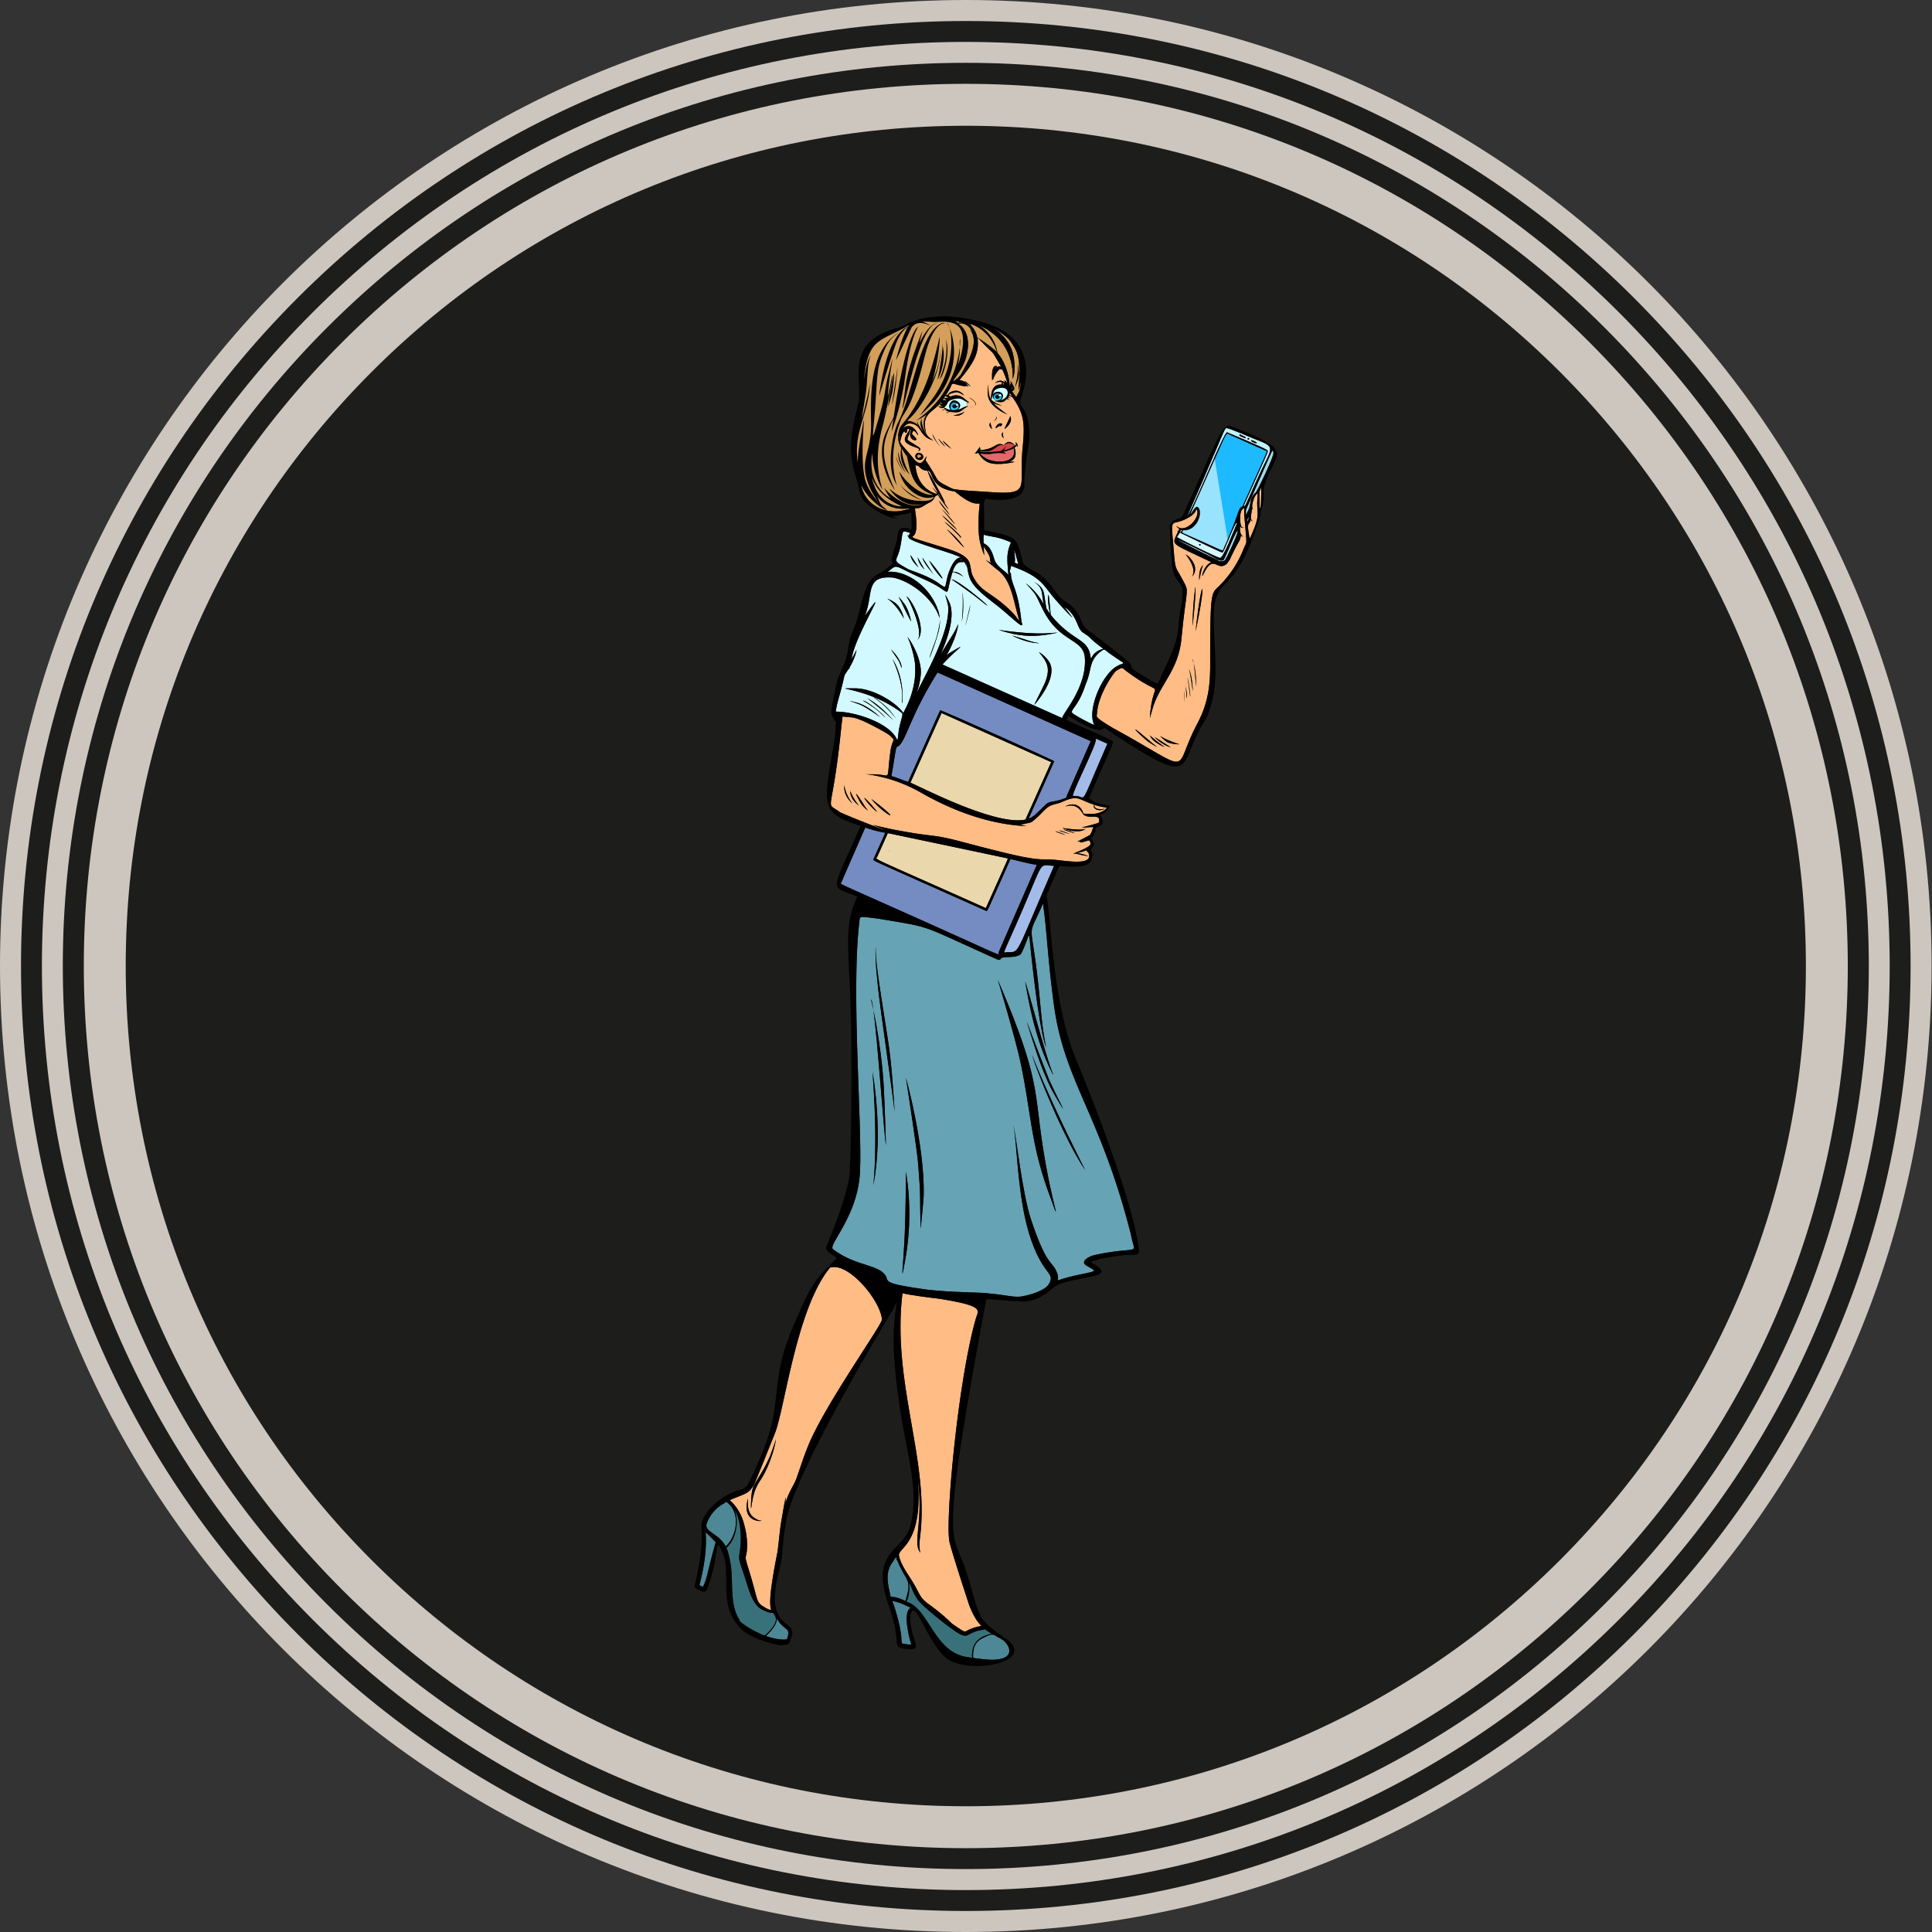 <svg width="342" height="342" fill="none" xmlns="http://www.w3.org/2000/svg"><rect width="100%" height="100%" fill="#333333" stroke="none"/><path d="M170.965 342c94.422 0 170.965-76.559 170.965-171 0-94.44-76.543-171-170.965-171C76.544 0 0 76.56 0 171c0 94.441 76.544 171 170.965 171Z" fill="#CDC6BE"/><path d="M170.965 338.28c-44.672 0-86.668-17.394-118.261-48.994C21.11 257.686 3.719 215.682 3.719 171c0-44.681 17.391-86.685 48.985-118.285C84.297 21.115 126.293 3.72 170.965 3.72c44.673 0 86.668 17.395 118.262 48.995 31.593 31.6 48.984 73.604 48.984 118.285 0 44.682-17.391 86.686-48.984 118.286-31.594 31.6-73.589 48.994-118.262 48.994Z" fill="#1D1D1B"/><path d="M170.965 334.58c-43.692 0-84.747-17.006-115.646-47.911S7.418 214.7 7.418 171 24.421 86.236 55.319 55.33c30.9-30.904 71.954-47.91 115.646-47.91 43.692 0 84.747 17.006 115.646 47.91 30.898 30.906 47.901 71.97 47.901 115.67s-17.003 84.764-47.901 115.669c-30.899 30.885-71.975 47.911-115.646 47.911Z" fill="#CDC6BE"/><path d="M170.966 330.86c-42.69 0-82.826-16.638-113.03-46.827-30.184-30.19-46.818-70.334-46.818-113.053 0-42.699 16.634-82.843 46.818-113.033 30.183-30.19 70.319-46.828 113.03-46.828 42.71 0 82.826 16.638 113.03 46.828 30.183 30.19 46.818 70.334 46.818 113.033s-16.635 82.842-46.818 113.032c-30.204 30.231-70.34 46.848-113.03 46.848Z" fill="#1D1D1B"/><path d="M170.964 327.161c-41.709 0-80.905-16.25-110.394-45.745C31.082 251.921 14.835 212.697 14.835 171c0-41.718 16.247-80.921 45.735-110.416 29.469-29.495 68.685-45.745 110.394-45.745s80.905 16.25 110.394 45.745c29.488 29.495 45.735 68.719 45.735 110.416 0 41.718-16.247 80.921-45.735 110.416-29.489 29.495-68.705 45.745-110.394 45.745Z" fill="#CDC6BE"/><path d="M170.965 319.741c-39.727 0-77.063-15.473-105.162-43.557C37.704 248.099 22.255 210.735 22.255 171s15.47-77.079 43.548-105.184C93.882 37.732 131.238 22.26 170.965 22.26c39.727 0 77.063 15.473 105.162 43.557 28.079 28.085 43.549 65.449 43.549 105.184s-15.47 77.079-43.549 105.184c-28.099 28.084-65.455 43.557-105.162 43.557Z" fill="#1D1D1B"/><g clip-path="url(#a)"><path d="M179.62 99.612c.268-1.063-.682-4.566.576.009.105.379.143.227-.576-.009Z" fill="#D2F9FF"/><path d="M158.651 99.225s0 .003.003.003c.012.094.003.061-.003-.003Z" fill="#FFBC85"/><path d="M178.506 101.774c-.489-.661-2.147-1.483-2.511-2.817-.691-2.55-1.615-2.518-1.891-2.839-.024-1.74.035-1.468.16-1.43 1.145.343 2.072.233 4.292 1.139.685.309.294.006-.085 1.667-.273 1.189-.11 2.506.035 4.28Z" fill="#D2F9FF"/><path d="m158.363 100.049.043.035c-.163.061-.166.093-.043-.035ZM158.654 99.222s0-.003-.003-.003c-.003-.035-.003-.03.003.003Z" fill="#FFBC85"/><path d="M220.137 89.577c4.586-10.251 4.487-9.721 4.12-9.887.035-.213-7.014-3.141-7.043-3.156-.501-.207-6.474 14.488-6.976 14.712 7.282-16.58 6.37-15.501 7.09-15.42.513.076 3.899 1.536 4.706 1.853 4.024 1.565 3.196 1.294.74 6.662-2.751 6.014-2.217 5.169-2.637 5.236Zm1.419-11.44c-.006-.003-.003-.003-.009-.003l.009.003Zm-1.466-.941c-.478-.207-.536-.33-.647-.266-.32.201.49.414.912.621.05.023.493-.05-.265-.355Zm.898.34c-.193 0-.193.292 0 .292.192 0 .192-.291 0-.291Zm.585.382c-.547 0 .828.764.907.475.032-.122-.869-.475-.907-.475Z" fill="#C0F2FF"/><path d="M212.468 87.062c4.904-10.965 4.464-10.545 5.14-10.166.349.195 6.334 2.838 6.381 2.855.475.157.796-.915-4.039 9.893-.947.443-.37.94-3.263 7.276-.344.746.367.83-4.132-1.163-.752-.335-2.949-1.317-3.138-1.381-.201-.076.303-.032.195-.058-.411-.062-.423.05-.187-.45 2.681.208 3.669-3.621 2.518-4.14.003-.011.009-.02.015-.032 0-.003 0-.003-.003-.003 0 0-.003 0-.003.003l-.021.03c-.577-.237-2.64 4.458.537-2.664Zm-.971 2.832s0-.003 0 0c0-.003 0-.003 0 0 0-.003 0 0 0 0Z" fill="#1DBAFF"/><path d="M211.79 90.086c.005 0 .005 0 .005.005 0 0 0-.005-.005-.005Z" fill="#FFBC85"/><path d="M176.242 65.123c.108-.221.117-.14.149-.05-.195.155-.242.292-.149.05ZM166.941 72.018a1.76 1.76 0 0 0 .125-.032c-.107.064-.102.06-.125.032ZM167.084 70.473c.128.201.743.414.341.4-.685-.094-.635.04-.341-.4ZM169.228 71.75c-.04-.548.338-.318.461.037-.166.129-.367.085-.461-.037ZM166.422 71.484c-.142-.026-.078-.003.111-.244.259.23.67.308-.111.244ZM159.17 77.633c-.015-.3-.032-.222.154-.816-.174.775.003 1.486-.154.816Z" fill="#D39F5B"/><path d="M168.48 72.58c-.528-.627-.05-1.553.728-1.282.324.151.018.023-.081.34-.038.117-.047-.04-.242-.04-.353 0-.452.685.087.685.172 0 .333-.1.388-.333.14.027.259-.029.335-.151.119.367-.035.862-1.215.78ZM167.591 70.284c-.015.023.029-.024.047-.044.09.07.198.128.309.17-1.134.136-.901.142-.516-.458.055.221.212.221.16.332Z" fill="#D39F5B"/><path d="m155.3 151.642 1.862-4.161c.032.006 20.182 4.237 21.103 4.447.256.058.606-.918-3.751 8.82-21.431-9.586-19.496-8.479-19.214-9.106Zm2.104-.926c.012-.003.026-.003.038-.006.082-.186.111-.236-.038.006Z" fill="#EAD7AC"/><path d="M197.65 118.698c1.221-.731.974-.475 1.594-.011 7.573 5.687 4.817.364 4.298 8.406 0 .035.035-.102.466-1.603 1.248-4.379 4.593-6.716 5.135-12.471.944-9.98 1.541-7.815-.009-10.778-.944-1.795-1.102-1.3-1.343-4.596-.196-2.377-.33-3.616-.3-4.289l.002.018v.008l-.002-.026c.049-1.133.574-.664 2.089-1.331 2.596-1.149 2.037-2.119 2.211-1.924.863 1.198-1.433 3.902-2.998 3.337-.242-.108-.661-.37-.6-.33.562.627.731.551.53.551-.183.446-.143.472-.382.25-.029-.02.041.094.184.208-1.084 2.514-1.711 1.74 5.898 5.396-1.489.65-1.798 3.045-1.486 2.285 1.713-3.576 2.287-1.218 3.613-1.647.795-.25.877-.845 1.084-.979 1.777-3.817 1.666-2.998 1.967-4.03.163-.565-.28-.35.507-.137.125 0-.743-.029-.595-1.853.455.647.72.006.65.114-.629.754-.895-2.194-.341-3.004.134-.166.46-.429.481-.315.006.058-.152-.108.02 1.984.367 4.461.44 3.94.015 4.764-.306.595-1.137 3.468-4.176 6.685-1.684 1.795-1.897.449-1.938 12.04-.014 3.908.28 7.876-2.264 12.643-4.7 8.829.003 8.966-15.117.708-3.246-1.966-2.689-1.829-2.651-2.532.186-3.26 2.943-7.226 3.458-7.541Zm21.913-27.443c-.003.02 0 .012 0-.006.003 0 .003.003 0 .006Zm-9.674 6.93c.029 0 1.098 1.238 1.369 2.642.047.936-.28 1.291-.227 1.242 1.553-1.72-.764-3.885-1.142-3.885Zm1.684 5.725c-.003-.003-.006-.006-.009-.006.006 0 .006.006.009.006.058.128-.373 2.104-.475 6.763 0 .665.731-6.614.475-6.763Zm1.448-3.899c.006-.005.006-.005 0 0-.737.551-.758 1.758-.74 2.69 0 .082.178-.784.195-.88.28-1.486.51-1.775.545-1.81Zm-1.375 11.688c0 .003.006.006.006 0 2.031-9.389 1.11-10.414-.006 0Zm-.341 5.746c-.073-.428-.149-.711-.225-.711.012 0 .111.254.225.711.23 1.352.419 4.155.419 4.1.047-1.856-.215-3.296-.419-4.1Zm-.169 4.968c-.006-2.106-.516-3.724-.656-3.997-.011-.03-.023-.047-.032-.047.006 0 .018.017.032.047.169.422.635 3.633.656 3.997v.035c.003-.005.003-.017 0-.035Zm-.7-1.002c.505 4.196.225.315-.218-1.472-.044-.174.242 1.577.218 1.472Zm-.364 2.194c.146-.431-.09-1.661-.21-2.133-.02-.116-.04-.189-.058-.189.009 0 .029.073.058.189.099.554.204 2.156.21 2.133Zm-.437.647c0 .006.006.006.006 0 .023-1.594-.12-3.199-.006 0Zm-.883 7.497c-3.004-1.008-3.185-1.424-3.377-1.424.038 0 .868.894 1.393 1.11.772.32 2.057.341 1.984.314Zm-1.547.505c-.05-.03-2.958-1.906-2.803-1.752 1.442 1.498 2.864 1.792 2.803 1.752Zm-2.541-1.125c.152.134-.798-.685-1.11-.938-.029-.05-.058-.076-.099-.076.006 0 .043.029.099.076.148.247.329 1.072 2.584 2.051.091.032-1.031-.772-1.474-1.113Zm-1.935-.265c.915.81 2.18 1.401 2.089 1.343-.477-.373-.678-.525-.821-.635-3.992-3.471-3.628-2.801-1.268-.708ZM161.585 124.377l.041-.102c.295-.585.108-.183-.041.102ZM147.144 220.865l.009-.024c.522-1.197.018.064-.009.024ZM152.634 109.502c.064-.283.131-.601.189-.892-.011.289-.384 1.743-.189.892ZM148.534 128.185c.018-.002.032-.008.05-.014-.096.344-.102.437-.05.014Z" fill="#FFBC85"/><path d="M168.223 118.252c.021.009-.099-.043-.11-.049-.003 0 0 0 0 0 .005.003.035.017.11.049l-.107-.049c-1.32-.589-1.216-.545-1.285-.56 2.392-2.715 4.907-4.187 1.512-2.205-1.308.763-.909 1.218.326-1.696.901-2.122.959-3.252.93-3.252.029 0-.437 1.046-.956 1.879-5.23 8.415 1.544-1.509-.656-5.874-1.203-2.393-.341-.423-.157.746.455 4.499-4.103 12.369-5.169 14.619-1.224 2.605.638-.979.309-3.625-.365-2.932-2.296-5.493-2.326-5.493.03 0 .979 2.218 1.303 4.485.495 4.717-1.702 8.228-2.043 9.001-1.171-1.795-5.283-4.377-8.535-4.377-5.008 0 1.964-.219 7.798 3.992.836.653.679.254.119 2.558-.317 1.317-.241 1.996-.442 2.693-1.061-3.057-7.641-5.178-10.89-5.114.161-1.588.714-2.701 1.545-6.46.961-1.46.795-1.308.807-.988 0 .05.041-.143.102-.411 1.011-1.667 1.265-3.22 1.209-3.059-1.148 2.2-.868 1.559-.711.862.988-4.35 7.063-13.777 2.168-6.859 1.626-3.905-.055-7.232 5.006-6.822 3.095.615 7.142 3.654 8.249 7.183.024.067-.067-.772-.215-1.224-1.58-4.816-6.154-7.316-8.987-6.958 1.988-1.504.703-1.233 6.626 1.384 5.289 2.34 3.261 3.753 4.872-1.393.924.207 1.836.787 1.962.871l.002.003c.018.012.015.009-.002-.003-.586-.518-1.026-.891-1.953-.9.769-2.439 1.909-1.422 2.028-1.792.248.396.507 1.017.487.924-.382-1.244-.166-.787.02-.195.469 2.669.475 3.359 5.228 6.97 2.943 2.31 5.102 4.758 4.423 2.931-.638-6.058-1.821-6.396-1.871-8.561-.451-.294-.011-.609.021-1.308 5.58 1.981 5.615 3.418 7.937 6.049 2.264 2.59 2.978 3.15 2.943 3.097a740.51 740.51 0 0 1-1.428-1.891c2.037 1.367 2.232 3.275 2.821 4.068.399.539.341.344 1.338 1.078.783.615.422.568 2.742 2.282-2.565.635-2.026 2.762-2.323 1.116-.559-3.063-3.293-2.492-6.999-7.131-.02-.029-.277-3.275-.399-3.54.014-.023.014-.02-.015-.02.006 0 .009.008.015.02-.053.087-.292.58.265 3.278 0 .076.093.265-.624-.862-.376-1.924-.32-2.766-.763-3.471-.431-.69-1.259-1.142-1.288-1.142-.096 0 .271.102.775.705.67.915.428 1.69.807 3.135.021.073.102.187-.419-.658-1.148-1.868-2.754-3.033-2.783-3.033.029 0 1.101 1.183 1.559 1.768.553.799.81 1.617 1.672 3.249 2.841 5.359 6.729 4.799 7.209 7.877.577 5.483-4.108 10.297-3.963 10.985-15.871-7.11-19.237-8.617-19.826-8.882Zm-10.087 8.311c-1.545-2.066-3.407-3.083-3.439-3.083-.23 0 1.341.586 3.482 3.202-.125-.175.979 1.242-.043-.119Zm.058.999c-2.623-2.92-4.24-3.727-4.683-3.928-.146-.09-.137-.061-.119-.061-.021 0 .02.018.119.061.222.137.81.557 2.32 1.798 1.162.956 2.427 2.194 2.363 2.13Zm-1.443-.46c.05.064-.259-.382-.55-.67-.554-.545-2.862-2.428-3.45-2.41-.032 0 2.418 1.276 4 3.08Zm-4.414-2.328c1.183.51 3.581 2.267 3.47 2.156-1.095-.973-2.578-2.11-3.986-2.503-2.783-.775-.574-.096.516.347Zm7.34-.953c-.251 2.532 1.046-2.795-1.69-7.171-.242-.475 2.008 3.925 1.69 7.171Zm-1.923-8.841a.156.156 0 0 1 .011.012c.038.075.158.271.467.725 1.04 1.553.813 1.02 1.366 2.535.015.029.204-1.186-1.833-3.26v-.003c.175.175-.069-.143 0 0-.005-.003-.008-.003-.011-.009Zm.88-8.124c-.513-.446-1.507-.886-1.536-.886-.099 0 1.44.781 2.891 3.52.035.099-.286-1.707-1.355-2.634Zm.425-1.227c.07 0 1.408 2.981 2.221 4.389.008.029-.338-1.97-1.207-3.153-.466-.635-.976-1.236-1.014-1.236Zm1.355-.035c.286 0 2.897 5.531 2.174 7.396-.108.221-.175.3-.146.28 1.807-2.055-1.32-7.676-2.028-7.676Zm6.096 3.101c.003 0 .003.011.003.026 0 .085-.023.364-.053.694-.102.944-.373 2.68-.999 4.356-2.366 6.416.557-.595.86-2.882.005-.038.084-.848.139-1.474.041-.371.053-.621.053-.694 0-.017 0-.026-.003-.026Zm5.088-.647c.309-1.55.18-1.005-.07.026-1.443 5.994.064.003.07-.026Zm-1.265 1.562c.388-2.087.006-5.595.064-4.464.123 2.532-.087 4.446-.16 5-.038.224-.029.21 0 0 .02-.114.049-.291.096-.536Zm-1.92-7.046c-.026-.012-.018 0-.012 0h.012c.105.047.752.428 4.269 3.027 6.098 4.934-2.751-2.992-4.269-3.027Zm14.724 22.169c.174-.242 3.552-4.021 2.914-6.784-.338-1.454-2.177-2.584-2.125-2.506 1.309 1.667 2.186 2.658 1.023 5.496-.74 1.597-2.008 3.986-1.812 3.794Zm.839-10.878c.096 0-.513-.064-1.311-.271-.697-.18-1.387-.486-3.471-1.066-.105-.041 2.521 1.352 4.782 1.337Zm1.39-1.751c-3.704.204-8.823-.659-8.555-.591 3.129 1.002 5.903 1.512 10.388.469.084-.024-.703.061-1.833.122Z" fill="#D2F9FF"/><path d="M147.133 220.844c.002-.017.002-.023 0 0Z" fill="#FFBC85"/><path d="M156.556 147.388c.227.038.396-.501-1.92 4.671-.152.341-1.463-.387 19.878 9.161.312.14-.049.703 4.362-9.152 2.498.586 3.599.897 4.66 1.014l-6.743 15.458c-.248.568 2.684 1.664-14.779-6.157-14.701-6.579-13.224-5.767-13.06-6.204.125-.329-.178.379 4.213-9.688 1.11.367 2.235.705 3.389.897Zm24.159 11.705-.003-.003.003.003c.181.426.035.027 0 0Z" fill="#748CC1"/><path d="M216.542 99.18c.139.196 2.386-5.743 2.555-5.198.122.408-2.028 4.995-2.27 5.202-.387.274-1.119.23-1.227.005-13.642-6.687-4.318-2.505-.614-.425.81.466 1.005.525 1.556.417Z" fill="#9CD9E8"/><path d="M220.281 89.883s.005 0 .005.004c-.005 0-.005 0-.005-.004ZM209.085 93.796c.195.067.137-.035-.047.422-.204-.038-.172.032.047-.422Z" fill="#FFBC85"/><path d="M218.986 92.668c-.029-.204-2.36 6.079-3.001 6.079-.469 0-7.652-3.579-7.643-3.7.105-.053.428-.619.501-.764.029.008 7.008 3.406 7.538 3.549.294.078 2.456-6.23 2.605-5.164Zm-6.585 3.628c-.193 0-.193.291 0 .291.192 0 .192-.29 0-.29Z" fill="#C0F2FF"/><path d="M223.278 86.278c.009-.029-.041 2.844-.099 3.223-.178 1.177-.245.015-.236-1.183.026-1.611-.18-.868.335-2.04ZM221.731 92.246c-.51-.426-.245-.837-.152-1.897.097-.47-.005-.379.216-.073.02.032-.108-.344-.122-.516-.099-.55.402-2.15.92-2.407.079-.026.065-.116.003.708-.239 2.836.586 2.757-.798 6.012-.679 1.611-.533 1.547-.81-.035-.216-1.632.157-1.064.405-2.014.277.327.309.193.338.222ZM220.793 92.336c-.073-.227-.094-.105.259-.912-.029.364.023.455-.259.912Z" fill="#FFBC85"/><path d="M221.063 90.101c-.588 1.259-.498 1.265-.509.7-.012-.607-.03-.452.163-.892 5.052-11.396 4.484-10.522 4.709-9.773.169.527-2.868 6.83-3.179 7.095-1.041.86-.805 2.06-1.184 2.87Z" fill="#9CD9E8"/><path d="M194.728 115.411c.857-.623.653-.51 1.521.131 4.578 3.351 2.247.397-.428 4.22-1.565 2.048-3.212 6.393-2.116 8.578-.979-.376-3.144-1.562-3.773-2.019-.775-.618.9-.927 2.27-5.271 1.081-2.378.489-4.007 2.526-5.639Z" fill="#D2F9FF"/><path d="M176.49 62.35c-.431-.499-2.87-2.332-3.479-2.544-.184-.877-.396-1.364-1.355-2.5 2.544.763 4.155 2.829 4.834 5.043ZM169.607 67.25c-.011.024-.026.047-.038.071-.103.009-.126.038.038-.07ZM169.401 67.382c.029.011.055.023.084.035-.166-.015-.148 0-.084-.035ZM171.728 58.383c-.003 0-.005.003-.003.006 1.728 2.14-.364 5.58-1.628 7.935-.525.62-.927.892-.813.816-.006.006-.012.008-.021.014-1.704 1.25.976-1.188 1.728-3.823 1.332-4.68-1.334-5.99-1.364-6.023.621-.233 1.79.035 2.39 1.282.329.84-.099-.207-.289-.207Zm-1.494-1.142c-.003 0-.003 0 0 0 .008.003.017.003 0 0ZM169.211 56.862c1.075.175.772.088.209.248-.364-.32-.466-.28-.209-.248ZM178.526 69.055c.003-.115-.041-.091.041-.097.027.085.038.067-.041.097Z" fill="#D39F5B"/><path d="M179.15 69.244c.787-.271.161-1.055.129-1.055.029 0-.096-.332-.152-.411-.119-.17-.344-.347-.312-.294.219.373.204.673.105.85.07-.268-.096-.495-.096-.451.015.108.012.175.009.227-.257 1.265.274-2.602-2.279-5.688-.583-3.231-2.78-4.578-3.316-4.851.047.02.108.043.19.072 6.617 2.911 5.804 9.567 5.836 9.439.641-1.519.242-3.931-.079-4.907-.845-2.559-2.992-3.91-3.508-4.197l.172.08c.146.066 2.151 1.299 2.853 2.138 1.428 1.882 1.789 2.987 1.742 6.105-.023 1.698-.405 4.367.3 1.052-.166 2.124-.443 2.033-.845 2.954-.335-.484-.585-.755-.749-1.063Zm1.146-3.823c-.225-1.967-.018-.318-.196 1.188-.102.738-.477 2.104-.413 1.918.728-1.617.722-2.148.609-3.106Zm.02 3.365c0-.003 0-.003 0 0 0-.003 0 0 0 0ZM176.974 65.36c-.021.008-.021.008 0 0Z" fill="#D39F5B"/><path d="M178.603 107.826c-3.462-3.24-4.995-2.972-6.466-5.996-.784-2.14.533-3.162-4.937-4.852-6.885-2.139-5.769-1.708-5.341-2.29.519-.711.37-2.594.248-3.485-.242-2.093-.291-.621 1.343-1.626 1.297-.799 1.256-.627 1.603-.962.408-.387.341-.647.589-.798.475-.295.157-.472.9.565 1.97 2.75 1.588 1.952-.003-.25-.574-.796-.504-.595-.393-.75 2.683 4.354-.131-1.1-1.921-4.062 1.014-.064.236 3.08 4.805 3.68 5.674 4.803 4.226-1.025 4.193 5.695-.011 2.022.094 3.316 1.02 5.635a20.845 20.845 0 0 1-.116-1.573c1.728 2.543.766 1.692 1.305 2.893.018.04-.941-.533-.973-.533.05 0 1.582 1.363 2.148 1.78 2.409 1.874 2.663 4.913 3.75 8.701.256.9-.059-.192-1.754-1.772Zm-8.305-11.21-.006-.005.006.006Zm-4.114-8.05c.04 0 .107.428.853 1.328 2.859 3.462-.824-1.329-.853-1.329Zm2.366 3.555c-.604-.802-1.571-1.755-1.926-2.084-.073-.076-.123-.12-.137-.12.005 0 .055.044.137.12.684.702 3.557 4.26 1.926 2.084Zm.209 1.098c.184.175.627.54.607.597-.003.003-.006.003-.006.006-.032-.003-.094-.006-.067.003.032.009.052.006.067-.003h.008s-.002-.003 0-.006c.216-.28-5.402-5.183-.609-.597Zm-1.532-.804c.029 0 2.797 2.608 2.797 2.666-.084.006-.049.012-.251-.03-.032-.008.07.065.283.091.583.105-2.582-2.727-2.829-2.727Zm2.756 3.58c-.897-1.138-2.328-2.319-2.389-2.319.067 0 4.715 5.29 2.389 2.32Z" fill="#FFBC85"/><path d="M178.955 68.83c.154-.079.379-.6.216-.085-.012.03-.193.143-.216.085Z" fill="#D39F5B"/><path d="M179.002 108.602c.603.55.381.329 1.089 1.049-.574-.545-.778-.755-1.089-1.049Z" fill="#FFBC85"/><path d="M167.655 102.38c-.437 1.979-.222 1.632-1.166 1.119-1.864-1.518-5.201-2.456-5.699-2.733-3.203-1.79-2.002-1.151-1.434-3.896.612-3.004.038-3.112 1.801-2.509-.163.24-.187.213-.23.332-.391.222-.024.01-.024.117 0 .154.065.131.035.148-.195-.113-.603-.434-.09.108-.318.755 8.022 2.818 9.313 3.675-1.201-.312-2.247 2.436-2.506 3.639Zm-6.501-4.17c.003 0 .015.018.035.044.041.17-.009.86 1.402 2.18.026.017-1.189-1.88-1.402-2.18-.006-.029-.015-.044-.035-.044Zm1.233.38c.003 0 .023.031.052.08.064.246.111 1.038 1.204 2.143a77.06 77.06 0 0 0-1.204-2.142c-.012-.053-.026-.082-.052-.082Zm.897.133.006.006c.017.038.009.306.656 1.282.416.635.687.834 1.299 1.696.172.227-1.844-2.85-1.955-2.978-.003-.006-.003-.006-.006-.006Zm2.378 1.912c-.166-.222-1.139-1.428-1.18-1.428.029 0 .256.659.99 1.655 1.431 1.938 2.063 2.25.19-.227Z" fill="#D2F9FF"/><path d="M164.732 56.466c.029-.003.058 0 .088-.003-.117.012-.286.035-.088.003Z" fill="#D39F5B"/><path d="M165.776 87.458c-.097-.128-3.305-.717-3.71-4.948-.044-.469-.058-.064.466-.064.094 0 .551.874 1.606.874.111-.008.309 1.12 1.32 2.906 1.23 2.17.221.673-.455.011 1.006 1.309.909 1.154.773 1.221Z" fill="#FFBC85"/><path d="M154.339 84.475c1.32 3.945 5.699 5.114 5.21 5.154-.035-.003-.096-.008-.19-.008.094.008.152.011.19.008.504.064-4.228.344-5.21-5.154Z" fill="#D39F5B"/><path d="M156.947 90.244c.04-.125-.88-.388-1.32-1.521-.204-.53-.359-.868-.455-1.067.411.636 1.848 2.401 4.607 2.401 1.084 0 2.366-.253.21.28-3.223.799-6.991-.909-7.553-4.572 1.029 2.445 3.89 4.479 4.511 4.479Zm-.991-.207c.003.003.003.003 0 0-.02-.009-.023-.009 0 0Z" fill="#D39F5B"/><path d="M170.458 99.17c-.399-.115-1.025.034-.393-.14.16.008.265.023.393.14Z" fill="#FFBC85"/><path d="M178.445 68.547c.006.03.023.12-.029.158-.082-.126-.09-.059.029-.158ZM163.112 80.777c0-.003.003-.003.003-.006 0 .003-.003.003-.003.006ZM165.688 57.329h-.017s-.003 0-.003-.003c.006.003.014.003.02.003Z" fill="#D39F5B"/><path d="M176.015 80.232c2.031-.198 2.462.344 1.917-.038-.341-.236-.862-.146-.382-.236.236-.047.528-.058.854-.207.134-.061.082-.035.265-.084.997-.266.761-.464.828-.111.51 2.669-3.844 2.547-5.327 1.352-1.562-1.148-.011-.222 1.845-.676Zm.239 1.422c-.012-.003-.029-.003-.044-.006.015 0 .032.003.044.006Z" fill="#E26969"/><path d="M163.829 81.459c.149-.37.216-.871.137-.665-.07.187-.376.618-.492.781-.647.828-1.315.158-1.967-.661-1.177-1.466-1.868-2.049-2.159-2.704.201-.842.276-1.338.754-1.926.032.163.111.355.274.329.306-.052.088-.62.359-.697.944.015-1.323 1.513-.283 2.445 1.014.898 2.716.889 2.165 1.379-.382.224.918-.03-.076-.662-2.829-1.783-1.742-.798-1.401-3.019.285.184.11.134.04.402-.434 1.583 1.484 1.804.927 1.061-.224-.297-.664-.6-.664-.77.107-.238.18-.978.912.097.588.868-.542-2.3-2.285-1.2-.285.177-.519.608-.224.133.687-.856 1.06-.967 2.013-.65 1.451.67.915 2.107 3.357 2.845.05.017-.143-.09-.396-.268-2.148-1.728-2.489-3.258-2.489-3.212.126 1.227.394.781-.352.362-1.402-.796-1.909.265-.44-1.3 1.704-1.818 4.968-7.115 4.924-11.483-.186 2.593-.655 3.549-1.503 5.62.571-1.69.926-3.563 1.133-5.078-.006.04-.009.081-.014.122.005-.04.008-.082.014-.123.242-1.756.292-3.036.257-3.012-1.385 5.865-2.92 11.177-6.705 15.583-.58.676-1.09 2.55-.096 4.126-.598 2.879 1.573 4.785 1.5 4.671-.472-.72-1.363-2.791-1.425-4.557 1.07 1.684.883 1.133.982 1.58.595 2.735.936 5.366 4.633 6.587-2.226.225-5.189-2.444-5.999-4.158.294 2.098 2.64 4.692 5.049 4.692.965 0 1.39-.429.939.02-.496.492-1.277.519-1.926.519-3.66 0-5.196-1.731-5.901-2.16 1.533 2.081 3.281 3.27 6.046 2.757-3.49 1.128-6.623-2.62-6.958-2.92 1.09 2.026 1.437 2.005.985 1.743-2.06-1.204-3.593-3.817-3.133-7.378.274-1.894-.448 2.008 1.886 5.973-1.277-4.097-.979-7.762.148-11.754.137-.49 1.921-8.465 1.486-8.465.041 0-.16 1.702-.711 3.703.353-5.105 1.6-9.6.202-4.181-.854 3.307-.49 3.552-1.682 7.626-1.821 6.262-.991 3.415-.583-3.887.266-4.733.496-5.423 1.463-7.734 1.011-2.276 2.069-2.678 2.468-3.103-4.886 3.138-4.915 10.059-4.816 15.825.116 5.98-2.355 6.53-.216 11.597.656 1.553 2.442 3.84.836 1.766-.719-.961-1.465-2.226-1.728-3.4-1.151-5.225.714-15.287-.728-7.314-.262 1.445-.496 2.937-.516 4.502-.702-4.703 1.189-7.466 1.909-11.746.151-.906.262-2.264.233-2.264.029 0-.292 1.707-.426 2.284-1.693 7.282-.751 2.62-.274-.682.362-2.526.158-5.029.88-6.588-.69.88-1.101 3.485-1.27 4.493.763-6.999 2.343-6.8 6.626-9.039 1.853-.964 1.501-.944 1.227-.541-.12.177-3.564.696-5.146 12.226 0 .361 2.016-6.827 3.164-9.616.717-1.672 1.644-2.313 1.524-2.223.956-.804-.268-.064-1.681 5.525-.198.591 2.599-5.513 2.754-5.75.868-1.057 2.016-.873 3.281-.314.076.018-.688-.492-1.39-.694 1.177-.017 1.364.059 2.11.073.807.018 2.255-.233 3.505.263.53.253.405.244.335.32-.015.015 0 .009.096-.076 1.909 1.215 1.067 4.986.242 7.102.221-1.061.385-2.034.344-3.185.175-1.656-.082-2.055 0-.053v.053c-.192 1.81-.901 5.12-3.133 8.45-1.996 2.96-4.88 4.717-4.551 4.554 2.328-1.2-.889.362 2.025 2.722.257.256-1.195-1.11-1.11-3.214 1.652-.921.32-.501.361 1.066.026 1 .443 1.655.443 1.615-.874-3.363 1.026-3.517 2.381-5.117.242.48.886.3.358.416-.347.038-.717-.04-.676-.014.426.157.528.201.938.108.044.096-.509.16-.664.169-.055 0 .391.137.758-.026.265.294.507.285.314.285-.515 0-.632.32-.6.277.222-.222.653-.268.927-.143-.12.032-.426.213-.178.17.102-.013.198-.01.3.002.74.12-.032-.102-.268.446-.023.076.096-.192.385-.25 1.162-.103.664-.088.294.337-.058.059.224-.224.466-.335.105-.038.193.079.825.026.682-.06.79-.498 1.897-1.084-.437-.058-1.073.341-1.364.47-1.098.437.175-.041-.102-.802-.178-.5-.883-.725-1.116-.687-.516.084-.854.716-.79 1.183.079.547.502.539.047.483-.259-.096-1.037-.361-.9-.457.918-.641.055-1.169 2.197-1.507 1.057-.11 1.326.548 1.888.61l.014.002c.062.02-.058.012-.134.172a.294.294 0 0 0 .044.332c.053.08-.035-.09-.049-.154.043-.662.982.105.046-.577-.518-.414-1.358-1.407-2.887-.758-.982-.282.244-.661.961-.754-.029.006.245-.187 1.428.568.029.02-.723-1.043-1.769-.822-1.218.265-.996.871-1.32.743-.154-.07-.14-.011.105-.396 1.043-1.632.595-1.617 1.145-1.597.423.073.359.087.324.149-.009.026.038-.035.055-.059.501.146 2.104.563 1.783.187.207.128.385.254.376.224-.271-.652-.798-1.124-1.556-1.133.63-.781 2.174-2.559 2.833-4.21 1.238-3.121-.778-4.45 1.972-1.729 1.414 1.405.933.723 2.136 2.76.772 1.311.385.434-.291.88.011-.16-.079-.23-.158-.23-.891 0-.687 2.162-.684 2.56 0 .024.032-.049.131-.241.011.038.038.134.038.102.215-.828.961-1.742 1.148-1.836.198-.046.341.006.513.102.151.338 1.086 2.395.763 2.564.079-.512-.431-.728-.417-.699.129.665.108.388-.207.195-.696-.43-1.486.274-1.456.268.766-.233.944-.326 1.494.05.111.087.248.18-.125.283.122-.257-.219-.47-.219-.411.065.245.111.352-.201.352-1.972 0-1.663 2.99-1.538 2.617.417-1.29.134-1.763 1.591-2.022 1.734-.14 1.41 1.632.417 2.022-1.009.393.026.09-.012-.606-.053-.959-1.632-.906-1.76-.19-.14.744.396.991.218.802-.314-.437-.029-1.262.968-1 .14.062-.227-.07-.306.251-.195-.102-.364.032-.446.198-.207.42.539.752.764.128.271 0 .346-.399.364-.003-.172 1.014-2.002.487-1.049.77.711.21 1.401.285 1.821-.385.522-.017.501.242.472.213.012.13.119-.225-.248-.303-.14-.03.155-.33.528-.088.032.02-.108-.166-.338-.166-.091 0-.024.058.064-.2.058-.179.661.165.798.436 1.888 2.818 2.049 4.336 1.629 8.716-.714 7.136 1.766 8.432-6.128 7.818-1.337-.105-5.431-.263-6.326-.583-3.596-1.804-1.844-.892-4.735-5.038Zm-1.742-.947c-.382.915 1.168 1.267 1.331.492.166-.734-1.028-1.206-1.331-.492Zm-.688 7.217c1.043.65 1.926.848 1.801.808-1.166-.525-3.337-1.816-3.89-2.885-.041-.061.428 1.049 2.089 2.077Zm4.54-20.528c-.216.402 1.098-1.384 1.127-4.414.006-.513-.137-1.28-.224-1.667-.006-.155-.029-.242-.07-.242.009 0 .035.093.07.242.05 1.06-.606 5.277-.903 6.081Zm-5.633 16.446c-1.291-2.427-1.288-3.78-1.305-3.712-.219 1.946 1.553 4.088 1.305 3.712Zm-.807-.734c1.958 3.406-.726-1.177-.845-2.049.018-.081.058-.058-.009-.058.003 0 .003.003.003.003 0 .014.003.035.006.055-.032.14.012.598.845 2.049Zm-2.322-10.904c.043-.026.784-2.069.938-3.63.688-6.79-.967 3.647-.938 3.63Zm1.602-6.311c.204-.968-1.602 9.848-.51 4.289.475-2.41.764-6.347.51-4.29Zm-.588 8.132c-.347.732-.729 1.381-1.294 2.582-2.407 5.137 1.541 10.417 1.527 10.382-2.929-6.49-2.162-8.47-.408-12.378.221-.495.16-.682-.187 1.99 0 .035 1.355-3.465 2.197-8.342.271-1.574.679-6.006 2.078-9.398.041-.072.423-.813.396-.813.735.003-1.663-1.917-4.309 15.977Zm4.54-13.086c.492-1.897 1.002-3.447-.283-.023-2.398 6.401-2.025 7.573-2.687 11.48 0 1.183 1.947-8.817 4.071-12.859.959-1.82 1.617-2.025 1.842-2.016.107.055.11.012.02 0 .568.073-.749-1.011-2.963 3.418Zm4.07-3.581c-4.021 1.524-5.076 12.11-7.742 17.448-.003.006.003.009.006.003-.635.845-2.439 7.317-.565 10.81.134.248.23.44.3.586.157.434.218.458 0 0-.449-1.238-1.661-5.78.722-11.83.475-1.212 1.827-1.56 4.164-11.076 1.542-6.288 3.587-5.886 3.555-5.886.399.079-.247-.128-.44-.055Zm.644 2.85c.082.477.338 2.514-.379 4.95-.6 2.04-.786 2.177-.696 2.116.626-.484 1.795-4.287 1.177-6.658a8.272 8.272 0 0 1-.102-.408c-.023-.134-.032-.143 0 0Zm-2.031 11.04c4.677-5.527 3.552-10.869 2.693-12.972-.166-.6-.37-.942-.531-.942.062 0 .286.338.531.942.588 2.136.705 7.573-3.211 12.73-1.186 1.565-1.504 1.961-2.061 2.766-.005.011 2.299-2.189 2.579-2.524Zm-3.068 3.267c.003 0 .003 0 0 0 .003 0 .003 0 0 0Zm2.701 2.491c.003 0 .015.02.032.055.026.137.067.551.81 1.504.388.495.533.54.504.51-.594-.48-1.171-1.74-1.311-2.014-.009-.037-.015-.055-.035-.055Zm1.678 1.515c-1.372-1.532-.113.155.592.74.087.088-.466-.597-.592-.74Zm1.699 1.12c-2.418-2.384-1.343-1.05-.842-.621.452.384.906.664.842.62Zm2.273-12.006c-.003 0-.006.003-.003.006 2.273 2.182.35-.006.003-.006Zm4.487 2.742c.003.003 0 0 0 0s.003.003 0 0Zm3.147 3.179c-1.098-.705-2.948-2.258-2.217-1.917.624.288 1.285.35 1.206.323-1.722-.6-2.316-1.037-2.357-3.007-.017-.99-.003-.912-.082-.038-.096 1.14-.206 2.567 2.235 4.053.403.245 1.28.627 1.215.586Zm-3.17 1.955c.053.35.452.647.443.615-.347-1.276-.303-1.16-.315-1.16.03-.003-.172.248-.128.545Zm1.868.204c.536-.326.382-.585.052-.585-.597 0-1.104 1.124-.687.8 1.063-.742.524-.104.635-.215Zm.554.976c-.65.496.128 1.14.107 1.073-.346-.837-.064-1.116-.107-1.073Zm-1.207-2.733c-.011.574-.594.851-.481.796.752-.373.484-.86.481-.796Zm2.422-.12c.172 0-1.154 2.425-.939 2.282 1.641-1.293.968-2.281.939-2.281Zm-5.592 6.563c.97 1.649 2.159 2.025 3.919 1.905-.312.111 3.718-.373 2.002-.373-.994 0-.204.166.405-.582.507-.618.087-1.982.087-1.734-.035-.297-.052-.038.344-.563.012.03.12.269.134.24.161-.639-.367-.828-.349-.79.148.527.282.344-.097.548-.005-.027-.553-.633-1.034-.633-.367 0-.702.335-.947.566-.096.064.39-.202.533-.269.49-.2.874.003 1.443.338-.12.065-.289.17-.525.344-.326.245-1.218.484-1.098.47-.598.081-.274.189.061-.743.017-.076-.26.576-.962.917-.166.035-3.82.426-3.642-.067 2.786.638 2.853-1.483 4.26-.897.047.017-.312-.283-.731-.283-.857 0-1.183.97-3.5 1.078.05-.268-.073-.57-.102-.57.099 0-.83 1.2-.828 1.2.519-.03.548-.233.627-.102Zm-.594-8.509c0-.029-.126.117-.094.1.749-.426-.769-1.405-.941-1.405-.073-.003 1.384.725 1.035 1.305Zm-.257.09c.172-.442-.481 1.143 0 0Zm-.344.15s-.003 0-.003.002c-.381.55.062-.003.003-.003Zm-1.99 1.511c.463-.21.708-.562.723-.614.003-.006.003-.012 0-.012.003 0 0 .006 0 .012-.032.058-.37.367-1.976.731-.032.009.778.102 1.253-.117Z" fill="#FFBC85"/><path d="M176.979 65.36c-.003 0-.003 0 0 0 .033-.018.041-.018 0 0ZM177.332 68l-.006.006a.6.6 0 0 0 .006-.007ZM176.77 70.086l-.021-.03c-.14.094.242-.699.557-.043.02.05-.312.323-.536.073Z" fill="#D39F5B"/><path d="M178.891 70.007c-.349-.108-.245.053-.178-.227a.848.848 0 0 0 .015-.338c.058.122.166.309.347.577.218.32.105.076-.184-.012Z" fill="#FFBC85"/><path d="M162.655 81.13c-.056 0-.466-.286-.254-.59.178-.189.583-.06.7.187.061.184-.417.24-.446.402ZM179.235 68.469c-.003.018-.003.018 0 0ZM179.168 68.751c.003-.002.003-.002 0 0 .053-.067.026-.032 0 0Z" fill="#D39F5B"/><path d="M163.112 80.777c.003.02.003.023 0 0ZM163.108 80.781l.004-.004-.004.004ZM170.213 57.122c-.682 0-.478.27-.772.005.796-.122 1.326-.005.772-.005Z" fill="#D39F5B"/><path d="M173.844 290.037c2.153-1.095 1.821-.711 3.264.021 1.841.944 3.424 4.578-3.675 3.572-.029-.003-.043-.006-.011 0-1.239-.16-1.213.038-1.16-.883.079-1.564.755-2.281 1.582-2.71Z" fill="#4E8896"/><path d="M160.51 283.394c.044-.061.539-1.061.443-2.827-.061-1.291.612 1.871 1.909 3.066.606.816 5.655 4.939 7.109 5.664 1.568.787 1.28-.44 4.179-.821a.308.308 0 0 0 .169-.105c1.285 1.06 1.661.69.691.979-2.09.597-2.792 1.739-2.938 3.397-.072.883.33.741-.845.595-5.886-.869-6.771-8.52-10.627-9.75-.297-.163-.189-.05-.09-.198Z" fill="#39717A"/><path d="M158.5 275.788c.11-.16.07-.224.25.193.053.134.041.043-.25-.193Z" fill="#FFBC85"/><path d="M158.083 283.42c.498.085 1.378.356 2.159.734 2.623 1.294-1.323-1.588 1.061 6.976-.335.009-1.122-.102-.717-.055-1.798-.274-.256.379-1.812-5.132-.77-2.733-.953-2.552-.691-2.523Z" fill="#4E8896"/><path d="M200.754 221.273c-.478.032-.364.02-.012-.053a.337.337 0 0 0 .012.053ZM170.041 148.953c-5.14-1.352-4.493-.717-11.282-1.993a68.129 68.129 0 0 1-4.284-.959h-.002c-.009-.003-.009-.003.002 0 7.341 3.08-5.416-1.946-5.827-2.249-2.719-2.031-1.396 1.046.166-13.993.373-3.607.358-2.602.303-2.934 2.031.28 1.556-.058 3.561.752 1.244.536 4.403 2.191 4.91 2.681 1.083 1.037.355.402.029 2.779-.793 5.656.381 4.027-3.005 4.027-.702 0-1.151-.014-1.389-.026-.26-.023-.28-.014 0 0 .964.09 5.239.653 9.752 3.237 6.947 3.987 13.375 5.729 18.702 5.965.099 0-.671-.128-1.256-.312.312.097 1.672-.262 1.701-.268-.037.041-.084.096-.061.076.105-.082.971-.364.816-.326-.577.122-.198.3 1.635-1.623 1.066-1.119 1.5-1.253 2.442-1.483 1.11-.266 1.439-.604 2.433-.872 1.626-.446 2.002.277 4.359 1.043-.3.277-.044.662.402.843.83.332 1.541-.26 1.428-.187-.65.239-1.906.117-1.848-.533.123-.222-.067-.058 1.239.21.976.195 1.168.064.603.547-1.384 1.029-2.946.671-3.75.671-.114 0-.321-1.632-1.999-1.632-.778 0-1.308.422-1.244.39 2.383-.862 3.033 1.463 3.365 1.513.936.623 2.46-.158 2.629.757.011.163.005.437-.097.566-.297.212-3.219.885-2.951.885 2.581-.119 2.007-.262 1.856.321-.067.25-.181.647-.472.991-1.559.885-2.935 1.436-1.714 1.063-.256.597 1.029-.079 1.629-.113.105.026.198.413.227.582.044.703-3.438 1.775-2.954 1.775.533-.117.349.09 2.535.437.07 0-.65-.289-1.11-.393-1.481-.338-1.615.215.786-.662.1.219.274.283.417.571.857 2.462-5 1.043-6.912 1.07-2.986.037-5.061-.365-15.77-3.194Zm-12.424-15.924c-.012.09-.009.061-.012.072a.515.515 0 0 0 .012-.072Zm-8.241 5.798c.021 0 .035.047.053.131.023.42-.164 1.813 1.448 3.267.003.003.009 0 .006-.006-1.186-1.55-1.364-2.859-1.454-3.264-.003-.078-.015-.128-.053-.128Zm1.093 1.078s.003 0 .003.003c.014.041.029.079.046.12.015.335-.067 1.331 1.51 2.579.058.029-.936-1.079-1.51-2.579-.002-.079-.011-.123-.049-.123Zm2.086 1.976c-1.943-2.923-.495-.189-.166.323.528.813 1.303 1.326 1.247 1.271-.749-.938-.65-.947-1.081-1.594Zm2.731 1.853c.029.015-.912-1.125-1.052-1.282-2.655-2.955-.327.382 1.052 1.282Zm-1.02-2.293c0-.003 0-.003 0 0a.006.006 0 0 0-.006.006c2.197 2.786 6.282 4.761.006-.006Zm39.859 1.664c0 .003.003.003 0 0 .003.003 0 .003 0 0Zm-1.912 3.543c-.807.554-4.438-.195-4.114-.035 1.177.449 3.228.921 4.114.035Zm-2.007.787c-.863-.391-1.807-.577-1.918-.577-.21 0 2.136.723 1.918.577Zm-.822.207c-.318-.137-1.512-.627-1.862-.627-.289 0 2.179.735 1.862.627Zm-.799.18c.006 0 .006-.005.003-.005-1.186-.644-3.243-1.079-.003.005Z" fill="#FFBC85"/><path d="M194.503 145.605s0-.003 0 0c.047-.038.044-.035 0 0Z" fill="#FFBC85"/><path d="M178.195 168.564c-.682.037-.901.999 2.293-6.324 4.502-10.326 3.237-9.126 6.107-8.96-7.223 16.566-5.953 15.152-8.4 15.284Zm5.629-13.401s-.003-.006-.005-.006c-.033.038.134.434.005.006Z" fill="#A3BBE8"/><path d="M194.504 145.605c-.027.017-.021.014 0 0Z" fill="#FFBC85"/><path d="M160.306 283.28c-.058.222.163.187-.621-.14-2.395-.993-1.87.16-2.162-1.142-.451-1.996-.789-3.718.484-5.487.565-.79.396-.932.883-.181 1.506 3.742 2.628 3.104 1.416 6.95ZM136.444 288.717c1.586-1.833.822-2.578 1.154-2.06 1.306 2.142 2.489 1.314 1.702 3.532-1.052.192-2.733-.239-3.741-.586.274-.204.661-.629.885-.886Z" fill="#4E8896"/><path d="M189.99 140.919c-.661.082 4.467-9.613 3.977-10.19l2.064.924c-5.499 12.614-3.331 8.931-6.041 9.266Z" fill="#A3BBE8"/><path d="M129.431 272.991c.842-1.282 1.358-3.727.641-5.597-.216-.551 1.731 2.24.822 7.695-.213 1.285.224 1.684 1.494 5.813.539 1.731 1.303 3.596 2.734 4.118.37.198 1.218.6 1.716.466.463.673 1.174 1.402-.764 3.389-.78.807-.78.644-1.2.472-.793-.341-3.494-1.67-4.146-2.669.495.402.288.3-.033-.265-1.558-2.757-.83-6.554-1.392-9.733-.752-4.283-1.204-1.556.128-3.689Z" fill="#39717A"/><path d="M125.104 269.704c.9-2.567 3.039-3.552 3.112-3.607.434-.32.335-.288.612-.052 2.406 2.045 1.465 6.026-.37 7.718-1.172-2.334-3.867-2.572-3.354-4.059ZM124.905 271.234c.612.554.985.935 1.784 1.766-1.632 5.761-1.379 6.04-2.253 7.908-.848-.428-.65.041-.294-1.655.23-1.119 1.049-4.496.763-8.019ZM139.114 290.399a.964.964 0 0 1-.251.055c.285-.07.379-.119.251-.055Z" fill="#4E8896"/><path d="M166.111 229.88c8.295 1.323 7.083 1.99 6.637 3.517-3.109 10.656-5.481 35.879-4.671 39.565.408 1.853 3.468 11.125 3.477 11.154 2.074 5.394 3.531 2.798-.105 4.406-.816.367-.344.673-2.932-1.104-1.902-1.912-4.338-3.599-4.309-3.575-1.679-1.297-1.198-1.635-3.252-4.765-.495-.751-1.588-2.392-1.833-3.738-.154-1.396 4.371-1.999 3.331-13.643 1.052 7.78-.944 11.297.411 13.08.04.053.064.091.081.12.029.067.038.064 0 0-.081-.189-.323-.947-.108-2.593 1.821-13.722-5.02-27.327-3.091-43.379 1.124.297 5.114.833 6.364.955Z" fill="#FFBC85"/><path d="M159.129 275.36v-.017c.009.067.012.094 0 .017Z" fill="#FFBC85"/><path d="M152.235 207.493c.425-8.066-1.556-31.569-.158-43.883.233-1.574-.393-1.448 3.439-.982 9.977 1.687 6.804.848 21.064 7.232.335.152.6-.029.65-.297.064.006.14.006.192-.015.408-.157 1.064-.093 1.842-.169 1.148-.105 1.48-.539 1.48-.51 1.725-3.453 1.268-4.953 1.763-.3 1.582 14.893 2.669 16.805 2.669 16.775-.664-3.237-.787-5.192-1.227-9.612-1.39-13.978-2.366-8.78.688-15.785.723 5.143.836 9.849 1.894 17.699 1.827 13.896 8.162 19.304 13.634 40.751.787 4.193 1.947 2.004-6.259 3.741-1.259.262-2.716 1.174-1.632 1.862 1.743 1.09 2.328.898-1.224 1.643-5.492 1.157-3.187 1.594-3.925-.311-.917-2.326-1.748-.909-4.571-9.328-1.644-4.91-2.667-15.129-3.179-16.813.684 2.888.678 12.177 2.803 19.197 2.351 7.585 4.726 6.725 3.505 8.902-.673 1.209-3.607 2.034-4.986 2.229-1.389.166-3.001-.356-5.9-.571.023-.143-6.606-.155-10.636-.65-8.456-1.157-6.67-1.495-7.451-2.57-1.41-1.958-5.294-1.591-9.243-4.581-.987-.778 4.363-5.728 4.768-13.654Zm26.335-29.454.012.027c.026.067.015.037-.012-.027Zm7.792 11.973c-1.367-3.295-4.688-16.244-4.919-16.244.152 0 1.113 8.476 4.365 15.271.912 1.909.554.889.554.973Zm-.644 1.125c-2.561-6.559-4.018-10.519-3.942-10.219 1.483 4.747 2.911 9.622 5.282 13.55 2.279 3.791.641.979-1.34-3.331Zm6.367 15.974c.143.213-4.895-9.447-8.736-18.73-.449-1.081-.691-1.725-.667-1.626.915 2.972 5.536 14.622 9.403 20.356Zm-15.467-33.69.012.029c.227.688 3.112 10.397 3.974 14.4 1.932 8.946 1.789 14.334 4.983 23.151 2.267 6.288 1.131 3.162.093-1.978-3.281-16.21-.341-15.26-9.047-35.576-.015-.035-.021-.049-.015-.026Zm-13.657 44.023c0 .312.524-4.846.547-5.834.21-8.736-3.123-20.828-3.152-20.828.029 0 1.972 12.832 2.141 14.875.542 6.664.298 5.041.464 11.787Zm-1.536 3.164s-.003 0-.003.003c-.084.466.018-.003.003-.003Zm-1.125 2.06c1.446-8.191.082-15.213.053-15.213.029 0-.027 6.574-.184 10.577-.242 6.21-.886 10.388.131 4.636Zm-1.932-25.895c-.789-12.04-.885-10.225-2.686-22.359-.997-6.719-.545-6.658-.679-6.658.043 0-.364 1.702 1.005 11.699 2.349 16.886 2.36 17.379 2.36 17.318Zm-3.779 13.042c1.81-9.208-.05-19.639-.154-20.068-.003-.011-.003-.02-.006-.02l.006.02c.055.312.323 4.45.422 7.215.3 8.328-.268 12.882-.268 12.853Zm.017-31.047c.752 5.425 1.816 21.23 2.221 23.952.009.029-.242-7.975-.391-10.478-.346-5.688-1.279-10.846-1.83-13.474-.157-1.145-.303-1.83-.422-1.83.009 0 .178.67.422 1.83Z" fill="#66A3B5"/><path d="M136.532 284.988c-.423-.027-.769-.219-1.154-.449-1.681-1.014-1.029-.866-2.867-6.807-.528-1.693-.583-1.856-.42-2.518.522-2.173-.239-5.65-1.02-7.165-1.235-2.395-2.203-2.375-1.684-2.593 2.94-1.212 3.048-1.043 4.027-2.515.186-.277 3.788-9.269 3.846-9.432 1.754-4.863 3.82-22.006 9.654-29.104 3.24-1.104 8.946 5.796 9.211 9.155.078.907-10.234 15.231-13.159 22.601-1.242 3.129-1.848 5.486-2.372 6.454-1.032 1.879-1.175 2.299-1.58 3.528.376-3.336-.594 2.512-.6 2.547-.39 2.022-.466 3.713-.76 5.918-.158.918-1.877 8.806-1.122 10.38Zm-4.193-19.657c.14-.003-1.142 3.231 1.658 3.86.667.149.848-.037.807-.026-.46.093-1.087-.329-1.463-.609-1.393-1.139-.775-3.225-1.002-3.225Zm5.026-10.689c.003 0 0 .032-.003.079-.102.472-.999 2.905-.988 2.879-1.672 3.913-3.007 4.776-3.278 6.559-.186 1.259-.233 4.01-.035 2.177.519-3.45 1.384-3.788 2.305-5.615 1.524-3.028 1.95-5.551 1.996-6.003.012-.046.012-.076.003-.076ZM159.126 275.337l.003.018-.003-.018Z" fill="#FFBC85"/><path d="M188.731 141.24c-.265.082-.696.221-1.028.358-2.664.665-1.67-.049-3.815 2.02-.533.516-1.02 1.017-1.812 1.302 4.796-10.714 4.534-10.064 4.502-10.181-.038-.143-19.957-9.097-20.121-8.992-.087.049.315-.796-5.711 12.667-1.046-.35-1.113-.411-2.415-.88-.706-.245-.574.282-.184-2.2.647-4.214.452-2.637 1.203-3.55 1.245-1.491 2.113-5.568 6.609-12.733.018-.029 5.204 2.337 27.125 12.151-3.735 8.546-4.373 9.907-4.353 10.038Z" fill="#748CC1"/><path d="M161.157 138.556c1.842-4.111 3.68-8.223 5.522-12.334 3.779 1.693-2.614-1.172 19.404 8.686l-.1.221-4.455 9.954c-5.408 1.175-19.054-6.066-20.371-6.527Z" fill="#EAD7AC"/><path d="M188.813 141.217c.02-.012.04-.024.061-.029.163-.041.105-.024-.061.029Z" fill="#FFBC85"/><path d="m168.818 57.058 1.317.932.658 2.358-.822 3.566-1.48 3.4-1.372 2.084-1.48 2.413-1.262 1.206-.659.988-.163 1.262.385 1.646-1.043-1.043s-.793-1.038-.918-1.011c-.126.023-.892-.195-1.058-.195-.166 0-.877.547-.877.547l-.933 1.317-.11.877.44 1.48 1.261 1.207.493 1.317 1.043 2.96.822 1.647 1.372 1.151 1.043.492-.241.487-.473.393-1.308.723s-.83.813-1.27.758c-.44-.056-1.81-.44-2.524-.822-.714-.385-2.634-1.151-3.071-1.48-.44-.33-2.742-3.182-2.742-3.182s1.865 4.773 1.702 4.607c-.163-.164-2.634-1.81-2.853-3.62-.218-1.809-2.139-4.114-1.646-5.594.492-1.48 1.261-5.266 1.151-7.075-.111-1.81.658-5.21.492-6.801-.163-1.591 1.373-4.278 1.373-4.278l3.237-2.908 1.865-.547 2.083-1.096 3.485-.758 2.384.155 1.699.437Z" fill="#D39F5B"/><path d="M176.974 68.36c.32-.058 1.192.35 1.192.35l.32.697-.175.667-.437.638-.784.32-.786.004-.84-.236s.204-1.163.204-1.28c0-.116.467-.783.467-.783l.839-.376ZM168.375 70.511l1.308-.32 1.279.728.306.268-.134.172.044.332.043.216-1.305.667-.728.146-.813.029-.755-.262-.437-.263-.23-.317.813-1.017.609-.379Z" fill="#D2FCFF"/><path d="M176.598 70.945c-.465 0-.842-.344-.842-.769 0-.425.377-.77.842-.77.465 0 .842.345.842.77 0 .425-.377.77-.842.77ZM168.171 71.936c0 .466.364.842.813.842.449 0 .813-.376.813-.842 0-.466-.364-.842-.813-.842-.449-.003-.813.376-.813.842Z" fill="#19ADDB"/><path d="m179.655 78.856-.056-.035-.705-.466h-.466l-.755.434-.699-.084-1.043.58-1.163.553-.612-.116-.842.029v.288l.408.088 2.151-.058 1.188-.114.35-.117 1.192-.262.959-.466.233-.172-.14-.082Z" fill="#D34646"/><path d="M176.569 70.86c-.32 0-.58-.13-.58-.29 0-.162.26-.292.58-.292.32 0 .58.13.58.291 0 .161-.26.292-.58.292ZM168.258 72.283c0 .178.292.32.653.32.361 0 .653-.142.653-.32 0-.178-.292-.32-.653-.32-.358 0-.653.145-.653.32Z" fill="#27D6FF"/><path d="M176.706 69.987c0 .134.116.207.332.207.216 0 .318-.117.318-.25 0-.135-.102-.237-.318-.237-.218-.003-.332.146-.332.28ZM169.141 71.662c0 .134.152.245.341.245.186 0 .326-.19.326-.327 0-.134-.137-.163-.326-.163-.189.003-.341.111-.341.245Z" fill="#D7F9FF"/><path opacity=".63" d="m214.82 79.987 2.695 16.673-1.055 2.227-2.226-.47-4.997-2.77-1.014-.47.78-1.562 1.172-.038 1.404-1.209.665-1.6-.353-.897-.548.548-.585.78s-1.014.586-.86.275c.157-.32 4.922-11.487 4.922-11.487Z" fill="#E1FBFF"/><path d="M170.233 57.242c.019.003.01.003 0 0-.003 0-.003 0 0 0ZM164.896 70.811c5.017-6.611 3.418-13.672 2.68-13.672.271 0 3.856 6.801-2.162 13.914-.282.335-2.587 2.535-2.581 2.526.559-.804.877-1.203 2.063-2.768Z" fill="#000"/><path d="M167.241 57.22c.032 0-2.013-.401-3.555 5.887-2.336 9.517-3.689 9.863-4.163 11.076-3.485 8.855.725 14.484-1.02 11.244-1.877-3.494-.07-9.968.565-10.81-.003.005-.009 0-.006-.003 2.669-5.339 3.724-15.925 7.742-17.449.19-.075.837.132.437.056Z" fill="#000"/><path d="m166.574 57.376-.004.004.004-.005ZM165.668 57.326c.361.19-.402-.708-1.836 2.02-2.124 4.038-4.07 14.041-4.07 12.858.664-3.907.291-5.079 2.686-11.48 1.285-3.424.778-1.877.283.023 2.247-4.496 3.572-3.313 2.937-3.421Z" fill="#000"/><path d="M162.107 58.657c-1.401 3.395-1.809 7.833-2.08 9.406-.839 4.878-2.197 8.375-2.197 8.343.347-2.672.408-2.486.186-1.99-1.754 3.91-2.517 5.889.408 12.378.018.032-3.934-5.248-1.527-10.382.563-1.2.944-1.85 1.294-2.582 2.649-17.897 5.044-15.977 4.31-15.977.026.003-.466.95-.394.804ZM166.368 67.079c-.091.058.099-.079.696-2.116 1.037-3.529.035-6.227.478-4.543.621 2.372-.545 6.178-1.174 6.659Z" fill="#000"/><path d="M166.773 60.878c.029 0 .303 1.2.294 1.908-.032 3.031-1.343 4.817-1.128 4.415.341-.92 1.151-6.323.834-6.323ZM180.296 65.42c.113.96.116 1.49-.609 3.107-.064.19.314-1.177.413-1.917.178-1.507-.029-3.156.196-1.19ZM167.038 89.894c-.749-.897-.816-1.328-.854-1.328.029 0 3.712 4.79.854 1.328ZM166.487 89.918c.029 0 1.323 1.218 2.063 2.203 1.806 2.407-1.903-2.203-2.063-2.203ZM169.293 93.822c-.029-.009.047-.003.073-.003.041-.046-.42-.422-.606-.603-5.021-4.802 1.387.81.533.606ZM170.056 95.142c-.213-.026-.315-.099-.282-.09.201.044.166.035.25.029 0-.058-2.768-2.666-2.797-2.666.247 0 3.412 2.832 2.829 2.727ZM170.298 96.617l-.006-.006c.003 0 .003.003.006.006Z" fill="#000"/><path d="M167.594 93.677c.064 0 1.492 1.18 2.389 2.319 2.326 2.97-2.322-2.32-2.389-2.32ZM170.692 67.446c-.003-.003 0-.006.002-.006.35 0 2.273 2.188-.002.006ZM176.377 65.033c0-.003-.003-.006-.003-.006.003.003.003.003.003.006ZM177.114 72.775c-2.442-1.486-2.331-2.914-2.235-4.053.079-.874.064-.953.081.038.041 1.97.636 2.407 2.358 3.007.078.026-.583-.035-1.207-.323-.734-.341 1.116 1.212 2.218 1.917.067.04-.81-.341-1.215-.586Z" fill="#000"/><path d="M175.184 70.182c.004.004 0 0 0 0 .004.004 0 .004 0 0ZM177.86 75.925c-.216.143 1.11-2.281.938-2.281.029 0 .702.987-.938 2.281ZM176.397 75.736c-.417.323.09-.802.688-.802.326 0 .483.26-.053.586-.113.11.426-.527-.635.216ZM175.895 74.558c-.113.059.47-.22.481-.795.003-.064.271.423-.481.795ZM175.604 75.931c.012.032-.39-.265-.442-.615-.044-.297.157-.545.128-.545.011-.003-.032-.116.314 1.16ZM177.691 77.569c.023.067-.758-.574-.108-1.073.044-.043-.239.236.108 1.073ZM177.341 67.965v-.006c.003.003.003.003 0 .006ZM172.003 70.682l-.005-.005c.005 0 .005 0 .005.005Z" fill="#000"/><path d="M172.519 71.796c-.03.02.093-.128.093-.099.347-.58-1.11-1.308-1.037-1.308.174 0 1.692.982.944 1.407Z" fill="#000"/><path d="M172.355 71.787c.172-.443-.48 1.143 0 0ZM172.011 71.936c.059 0-.384.554-.002.003 0-.003.002-.003.002-.003ZM170.021 73.448c-.475.219-1.282.126-1.253.114 1.787-.405 2.005-.743 1.976-.743.029.003-.219.402-.723.63ZM167.664 73.058l-.004.004c0-.004.004-.004.004-.004ZM178.209 78.521c-.142.067-.632.335-.533.268.245-.23.58-.565.947-.565.499 0 1.075.656 1.041.638-.58-.335-.962-.542-1.455-.34ZM176.254 81.654c-.011-.003-.029-.003-.044-.006.018 0 .033.003.044.006ZM174.171 80.908c0-.004.003 0 0 0 .003 0 0 0 0 0Z" fill="#000"/><path d="M173.206 80.206c-.078-.131-.105.073-.623.096-.003 0 .926-1.2.827-1.2.029 0 .155.302.102.57 2.317-.11 2.643-1.078 3.5-1.078.419 0 .778.3.731.283-1.407-.586-1.474 1.538-4.26.898-.178.492 3.476.101 3.642.066.703-.337.979-.99.962-.917-.335.932-.659.824-.061.743-.117.017.772-.225 1.098-.47.991-.743.819-.2.624-.894-.02-.038.507.151.35.79-.015.029-.12-.21-.134-.24-.397.525-.382.266-.344.563 0-.245.419 1.116-.088 1.734-.609.749-1.401.583-.405.583 1.714 0-2.313.483-2.002.373-1.76.125-2.948-.251-3.919-1.9Zm6.291-.65c-.067-.356.169-.157-.827.11-.184.047-.131.024-.265.085-.327.149-.618.16-.854.207-.481.09.041-.003.382.236.544.385.113-.16-1.918.038-1.856.454-3.403-.472-1.841.676 1.48 1.195 5.833 1.317 5.323-1.352ZM158.27 69.987c-1.09 5.56.714-5.257.51-4.29.253-2.057-.035 1.88-.51 4.29ZM158.115 68.378c-.154 1.56-.895 3.602-.938 3.63-.029.018 1.626-10.42.938-3.63ZM159.004 79.938c.018-.067.012 1.285 1.305 3.712.245.373-1.526-1.769-1.305-3.712Z" fill="#000"/><path d="M158.646 80.806c.003 0 .003.003.003.003 0 .714 2.852 5.586.851 2.104-1.312-2.282-.665-2.107-.854-2.107ZM159.31 85.652c.554 1.07 2.724 2.363 3.89 2.885.125.04-.758-.158-1.801-.808-1.661-1.028-2.13-2.138-2.089-2.077ZM166.393 78.88c.029.029-.113-.012-.504-.51-.947-1.218-.752-1.559-.842-1.559.029 0 .676 1.527 1.346 2.069ZM167.317 79.066c-.705-.585-1.964-2.272-.591-.74.125.143.679.828.591.74ZM167.582 78.825c-.501-.429-1.576-1.763.843.62.064.044-.391-.236-.843-.62ZM155.245 59.494l-.05.02a.3.3 0 0 1 .05-.02ZM155.956 90.037c-.023-.009-.02-.009 0 0 .003.003.003.003 0 0ZM165.476 100.865c-.737-.996-.962-1.655-.991-1.655.041 0 1.011 1.207 1.18 1.428 1.871 2.474 1.239 2.162-.189.227ZM165.246 101.707c-.612-.859-.883-1.058-1.3-1.696-.705-1.07-.632-1.29-.661-1.29.029.002 2.135 3.219 1.961 2.986ZM163.646 100.813c-1.323-1.338-1.113-2.224-1.259-2.224.029 0 1.288 2.253 1.259 2.224ZM162.591 100.434c-1.646-1.538-1.306-2.223-1.437-2.223.029 0 1.466 2.243 1.437 2.223ZM166.321 110.889c-.301 2.287-3.223 9.298-.86 2.882.924-2.474 1.078-5.079 1.049-5.079.029.003-.181 2.139-.189 2.197ZM162.442 113.269c-.029.021.038-.058.146-.279.723-1.865-1.891-7.396-2.174-7.396.708 0 3.835 5.621 2.028 7.675ZM161.28 110.018c-.81-1.408-2.151-4.389-2.221-4.389.038 0 .548.601 1.012 1.236.871 1.183 1.218 3.182 1.209 3.153ZM159.992 109.493c-1.451-2.736-2.99-3.52-2.891-3.52.029 0 1.023.437 1.536.886 1.066.924 1.387 2.73 1.355 2.634ZM154.575 107.016l-.004.004.004-.004ZM158.369 117.518c0-.003-.003-.006-.003-.006.003.009.003.006.003.006Z" fill="#000"/><path d="M157.987 116.649c2.736 4.377 1.439 9.707 1.69 7.172.318-3.247-1.932-7.647-1.69-7.172ZM157.754 114.98c2.048 2.08 1.856 3.298 1.841 3.269-.553-1.515-.326-.982-1.366-2.535-.924-1.358-.178-.431-.475-.734ZM170.398 105.149c-.059-1.131.323 2.377-.065 4.464-.37 1.978.257-.478.065-4.464ZM171.528 108.074c.25-1.035.378-1.577.07-.026-.006.029-1.513 6.02-.07.026ZM176.811 111.513c-.265-.068 4.854.798 8.555.591 1.131-.061 1.917-.146 1.833-.125-4.488 1.046-7.262.536-10.388-.466ZM179.194 112.518c2.084.58 2.774.886 3.471 1.066.801.207 1.41.271 1.311.271-2.261.015-4.887-1.378-4.782-1.337ZM211.646 111.699c1.116-10.417 2.037-9.391.006 0 .003.006-.006.006-.006 0ZM211.098 110.673c.105-4.819.563-6.769.466-6.769.283 0-.466 7.442-.466 6.769ZM206.769 131.435c-.525-.216-1.355-1.111-1.393-1.111.192 0 .373.417 3.377 1.425.073.027-1.212.006-1.984-.314ZM207.205 132.253c.062.041-1.36-.253-2.803-1.751-.151-.154 2.757 1.722 2.803 1.751ZM204.665 131.129c.443.341 1.562 1.145 1.471 1.113-2.701-1.174-2.427-2.127-2.683-2.127.032 0 1.392 1.174 1.212 1.014ZM204.819 132.207c.087.058-1.174-.533-2.089-1.343-2.361-2.092-2.725-2.766 1.267.708.143.11.344.259.822.635ZM150.88 142.225c-1.929-1.74-1.279-3.398-1.503-3.398.113 0 .078 1.527 1.509 3.395.003.003-.003.006-.006.003ZM152.028 142.606c-1.946-1.538-1.366-2.698-1.559-2.698 0 0 .003 0 .003.003.565 1.559 1.617 2.725 1.556 2.695ZM153.637 143.475c.058.058-.72-.458-1.248-1.271-.332-.512-1.777-3.246.167-.323.431.647.332.656 1.081 1.594ZM155.286 143.734c-1.381-.9-3.71-4.233-1.052-1.282.143.155 1.084 1.297 1.052 1.282ZM154.26 141.447c-.003-.003 0-.006.003-.006h.003c6.276 4.767 2.191 2.791-.006.006ZM194.128 143.108s-.004 0 0 0c0 0-.009-.004 0 0ZM192.214 146.648c-.886.886-2.938.414-4.115-.035-.323-.163 3.307.589 4.115.035ZM188.288 146.858c.111 0 1.058.186 1.918.577.218.146-2.127-.577-1.918-.577ZM189.384 147.642c.321.107-2.147-.627-1.862-.627.347 0 1.545.493 1.862.627ZM188.586 147.822c-3.243-1.084-1.186-.649.003-.005.006.003.003.008-.003.005ZM221.6 92.12l.006.006-.006-.006ZM212.477 101.821c-.018.093-.196.961-.196.88-.02-.933.003-2.139.738-2.687.058-.038-.207.026-.542 1.807ZM211.031 102.066c-.049.049.277-.306.228-1.242-.271-1.404-1.341-2.643-1.37-2.643.376.003 2.695 2.168 1.142 3.885ZM211.728 121.545c0 .076-.332-4.811-.644-4.811.029 0 .711 1.894.644 4.811ZM210.449 118.372c.064 0 .687 1.742.687 4.076.024-.105-.548-4.076-.687-4.076ZM210.218 119.939c.446 1.786.726 5.668.219 1.472.023.105-.262-1.647-.219-1.472ZM210.073 123.605c-.006.029-.161-2.325-.268-2.325.037 0 .451 1.786.268 2.325ZM209.636 124.252c-.114-3.2.029-1.594.006 0 0 .006-.006.006-.006 0ZM157.404 150.716c.149-.242.12-.189.038-.006a.167.167 0 0 0-.038.006ZM180.715 159.093c.187.44.026-.003-.003-.003 0 0 0 .003.003.003ZM185.809 189.039c-3.252-6.795-4.214-15.271-4.365-15.271.23 0 3.549 12.949 4.918 16.244 0-.084.359.936-.553-.973ZM187.059 194.468c-2.372-3.928-3.8-8.803-5.283-13.55-.076-.3 1.381 3.66 3.942 10.219 1.982 4.31 3.619 7.122 1.341 3.331ZM182.685 186.755c-.023-.099.219.545.667 1.626 3.841 9.283 8.879 18.943 8.736 18.73-3.87-5.734-8.491-17.384-9.403-20.356ZM176.618 173.421c8.725 20.344 5.779 19.389 9.06 35.605 1.04 5.14 2.173 8.266-.094 1.978-3.193-8.817-3.05-14.205-4.982-23.151-.909-4.239-4.091-14.881-3.984-14.432Z" fill="#000"/><path d="M178.57 178.039c.027.062.038.092.012.027-.006-.006-.009-.018-.012-.027ZM156.008 179.456c-1.369-9.998-.961-11.7-1.005-11.7.134 0-.317-.061.679 6.659 1.801 12.133 1.9 10.318 2.687 22.358 0 .061-.012-.431-2.361-17.317Z" fill="#000"/><path d="M157.268 188.221c-.006-.032-.006-.047-.003-.012 0 .003 0 .006.003.012ZM154.182 176.938c.035 0 1.757 7.101 2.252 15.303.149 2.503.399 10.511.39 10.479-.486-3.296-1.946-25.782-2.642-25.782ZM154.858 196.962c-.102-2.873-.388-7.235-.426-7.235.029 0 2.008 10.688.16 20.088-.002.029.566-4.525.266-12.853ZM160.356 190.779c.029 0 3.363 12.095 3.153 20.828-.024.988-.548 6.149-.548 5.834-.166-6.746.076-5.123-.466-11.79-.166-2.039-2.11-14.872-2.139-14.872ZM160.173 218.035c.157-4.006.212-10.577.183-10.577.029 0 1.393 7.022-.052 15.213-1.02 5.749-.376 1.571-.131-4.636ZM161.425 220.608c.015 0-.087.47-.003.003 0-.003.003-.003.003-.003ZM173.422 293.627a.193.193 0 0 0 .014.003c-.006 0-.011 0-.014-.003ZM135.366 260.724c-.918 1.824-1.783 2.165-2.305 5.615-.198 1.833-.151-.918.035-2.177.268-1.783 1.606-2.646 3.278-6.559-.014.029 1.087-2.958.991-2.958.029-.003-.317 2.734-1.999 6.079Z" fill="#000"/><path d="M133.344 268.556c.376.28 1.003.702 1.463.609.041-.011-.14.175-.807.026-2.803-.626-1.518-3.863-1.658-3.86.224 0-.393 2.086 1.002 3.225ZM183.824 155.162c.128.429-.035.032-.006-.006 0 .003.006.006.006.006ZM207.494 93.374c-.006-.038-.003-.03 0 .009v-.01ZM157.617 133.029c-.012.091-.009.061-.012.073a.53.53 0 0 0 .012-.073ZM184.801 161.142c0-.006-.003-.009-.003-.015 0 .009 0 .003.003.015ZM132.692 281.747c0 .003.023.053.026.062a.221.221 0 0 1-.026-.062Z" fill="#000"/><path d="M123.018 280.553c.005-.029 1.512-5.994 1.148-10.001-.274-2.765 3.7-5.927 6.538-6.745 1.644-.472 1.481-.225 4.246-6.661 3.986-9.777.851-12.408 6.145-23.923.676-1.475 2.157-5.575 4.797-8.285 2.447-2.503 2.348-2.138 2.089-2.351-.842-.63-1.982-1.183-1.679-1.973.012-.029 3.107-7.206 4.019-12.078.32-1.719.635-23.133.154-33.075-.452-9.249-.781-12.285 1.282-16.714-4.913-2.2-4.895.008.574-12.53-7.503-2.465-6.495-3.628-4.621-15.269.006-.154.172-.909.178-1.69.014-1.984.387-.868-.388-2.159-.539-.901-.554-.641.606-6.224.274-1.32 1.655-3.444 1.976-5.706.492-3.651 1.052-2.817 2.2-7.602 1.48-6.11 2.456-5.201 4.921-7.087 1.553-1.24.306-.477.729-2.016.784-2.853.81-2.293.926-3.517.146-1.521.787-1.757 2.174-1.311.417.13.361.542.294-2.37-.02-.9.152-.454-1.197-.259-1.221.178-1.582.405-2.323.333.373.189.828.425 1.239.39-1.032.373-4.193-1.332-5.403-2.386-1.736-1.516-1.366-2.544-1.987-4.412-1.661-5.038-1.084-8.037.26-13.38.981-3.905-2.751-10.948 6.891-13.463 2.203-.597 2.284-1.798 7.748-2.089 2.946-.151 7.675.97 8.823 1.507 9.645 3.607 5.266 12.98 5.251 13.266-.388 1.34 1.425 1.23 1.6 5.817.09 2.41-.51 2.558-.915 8.703.419 3.264-3.456 3.52-6.816 2.996-.632.644-.09 1.993-.329 5.504-.003.055-.23-.02 2.104.487 3.607.795 3.683 1.524 4.132 2.864.949 2.876.3 2.37 1.29 3.106 1.51 1.116 2.078.866 3.797 2.771 1.113 1.221 1.617 2.145 2.151 2.704.792.822 1.573.982 2.453 1.941 1.364 1.489 1.317 3.057 2.282 3.695.029.017 7.147 5.367 7.689 6.125.257.361.286.813.385.892.935.711 3.22 2.051 3.45 2.167 1.373.694.834.848 2.11-1.835 3.287-6.924 2.214-6.825 2.963-10.758 1.285-6.749-1.229-3.086-1.573-8.806-.003-.055-.417-5.26-.332-5.889.215-1.652 1.908-1.102 2.299-1.964 8.094-17.888 6.818-16.373 9.851-15.318.717.256 5.831 2.29 6.408 3.426.393.781.863.709-.431 3.264-2.701 5.315-.647 4.243-2.037 7.835-.006.015-.023.706-.169 1.166-3.698 11.9-6.486 10.586-7.736 14.261-1.186 3.464.781 12.29-.624 17.865-1.2 4.752-1.375 3.053-3.176 7.191-2.375 5.472-1.39 7.535-15.01-1.506-1.357-.883-.609-.618-1.532-.289-1.253.446-5.741-2.439-5.758-2.41-.204.344-.224.504-.353.609-.177.146 8.092 3.471 8.212 3.908.061.218.268-.35-4.266 10.044.801.256.341.495 1.795.871 1.576.405 1.722.248 1.838.449.076.131.009.309-.151.338-.067.6-.813 1.002-1.373 1.233-.611.25-.07-.242.318.906.303.891-.737 1.119-1.142 1.407-.19.175.087.947-.732 1.635-.477.405-.119-.117.248.889.149.419.093.795-.268 1.078-.44.349-.37.084-.117.466.371.548.236 1.154-.043 1.742-.601 1.251-3.022 1.119-5.266.991-.451-.026-.052-.676-2.628 5.228.833 3.199.953 17.882 4.959 28.224.012.032 10.199 24.176 11.455 34.579.102.877-.967.763-1.847.763-1.178 0-4.808.644-5.082.737-2.107.723-1.862.318-.338 1.396 2.896 2.04-5.239 1.775-7.658 3.485-4.257 3.607-5.236 2.57-12.122 2.218-8.567 45.952-5.941 40.704-3.604 48.058 2.806 8.812 1.541 8.101 7.098 12.07 5.883 4.166-7.346 6.649-10.901 3.129-3.004-2.955-4.741-8.721-5.641-8.098-.784.784-.274 2.771-.038 3.908.522 2.002 1.064 2.727.029 2.882-.475.067-2.372-.082-2.558-.481-.193-.163-.181-.399-.28-1.335-.414-4.19-1.635-5.982-2.188-8.756-1.411-7.043 3.706-7.101 4.72-11.524 1.725-7.6-1.48-13.346-2.783-27.557-.984-10.703 1.46-13.937-.469-10.277 1.635-2.736-17.206 28.017-18.791 37.14-1.049 5.994-.295 4.966-1.379 9.368-2.683 10.738 4.059 7.839 2.087 11.726-.056.39-.102.655-.484.868-.845.096-1.04.184-1.285.158-.53-.053-4.77-.98-6.609-2.62-5.262-4.686-1.154-11.268-4.42-15.199-.452 1.408-.265 2.993-1.658 7.168-.373 1.143-.53 1.469-1.734.869-.405-.184-.795-.295-.687-.918Zm16.282 9.636c.787-2.217-.396-1.39-1.701-3.532-.333-.518.434.228-1.154 2.06-.228.26-.612.682-.889.886 1.008.347 2.689.778 3.744.586Zm-4.426-.842c.42.172.42.335 1.201-.472 1.937-1.987 1.226-2.716.763-3.389-.498.137-1.346-.265-1.716-.466-1.431-.525-2.194-2.387-2.733-4.118-1.271-4.131-1.705-4.531-1.495-5.813.909-5.457-1.038-8.249-.822-7.695.717 1.87.201 4.315-.641 5.597-1.332 2.133-.883-.594-.128 3.689.559 3.179-.166 6.976 1.393 9.733.317.562.524.664.032.265.652.999 3.354 2.328 4.146 2.669Zm-10.435-8.439c.875-1.868.621-2.144 2.253-7.908-.798-.83-1.171-1.212-1.783-1.766.285 3.523-.534 6.9-.761 8.019-.358 1.696-.556 1.227.291 1.655Zm4.392-14.866c-.277-.236-.178-.268-.612.052-.073.055-2.212 1.04-3.112 3.607-.513 1.487 2.179 1.728 3.357 4.059 1.832-1.692 2.774-5.673.367-7.718Zm18.302-45.198c.003-.023.003-.017 0 0Zm.02-.003-.009.024c.027.041.531-1.221.009-.024Zm14.858-58.455c17.466 7.818 14.535 6.725 14.779 6.157 1.571-3.602 5.237-12.002 6.743-15.458-1.061-.117-2.162-.428-4.659-1.014-4.412 9.855-4.051 9.292-4.362 9.152-21.342-9.548-20.03-8.82-19.879-9.161 2.317-5.172 2.148-4.633 1.92-4.671-1.153-.192-2.278-.53-3.391-.894-4.392 10.067-4.089 9.359-4.214 9.688-.16.431-1.637-.379 13.063 6.201Zm33.562-19.031c.566-.483.37-.352-.603-.547-1.305-.266-1.116-.432-1.238-.21-.059.65 1.194.769 1.847.533.114-.076-.597.519-1.428.187-.446-.178-.702-.566-.402-.843-2.357-.766-2.733-1.486-4.359-1.043-.997.268-1.323.606-2.433.871-.941.228-1.375.365-2.442 1.484-1.833 1.923-2.212 1.745-1.635 1.623.155-.038-.711.244-.816.326-.023.023.024-.032.062-.076-.029.006-1.39.365-1.702.268.586.184 1.358.312 1.256.312-5.33-.236-11.755-1.978-18.701-5.965-6.755-3.866-12.988-3.208-8.363-3.208 3.389 0 2.211 1.626 3.004-4.027.326-2.377 1.055-1.742-.029-2.78-.507-.489-3.669-2.147-4.91-2.68-2.005-.81-1.53-.472-3.561-.752.055.332.07-.673-.303 2.934-1.562 15.039-2.885 11.959-.166 13.993.414.303 13.171 5.332 5.828 2.249-.137-.035 1.967.522 4.286.959 6.789 1.276 6.143.641 11.283 1.993 10.708 2.829 12.783 3.231 15.772 3.199 1.912-.023 7.769 1.393 6.912-1.069-.14-.289-.317-.353-.416-.571-2.402.877-2.267.323-.787.661.46.105 1.18.394 1.11.394-2.183-.347-2.002-.554-2.535-.437-.484 0 2.998-1.076 2.955-1.775-.027-.169-.123-.559-.228-.583-.597.035-1.885.711-1.629.114-1.22.373.155-.178 1.714-1.064.288-.344.405-.74.472-.99.148-.583.722-.44-1.856-.321-.265 0 2.654-.676 2.951-.886.102-.128.108-.402.097-.565-.166-.915-1.693-.134-2.629-.758-.329-.052-.982-2.377-3.365-1.512-.061.032.466-.39 1.244-.39 1.678 0 1.885 1.631 1.999 1.631.798-.008 2.363.35 3.744-.679Zm-3.561-27.212c-.48-3.077-4.367-2.518-7.208-7.877-.863-1.628-1.119-2.45-1.673-3.249-.458-.585-1.53-1.768-1.559-1.768.029 0 1.638 1.165 2.783 3.033.521.845.44.734.419.659-.381-1.446-.137-2.221-.807-3.136-.504-.603-.871-.705-.775-.705.029 0 .857.455 1.288 1.142.443.705.388 1.548.764 3.471.716 1.127.623.938.623.862-.702-3.397-.14-3.295-.28-3.295.117 0 .394 3.528.414 3.558 3.707 4.638 6.437 4.067 6.999 7.13.298 1.646-.242-.481 2.323-1.116-2.317-1.714-1.956-1.667-2.742-2.282-.997-.734-.939-.539-1.338-1.078-.588-.793-.781-2.698-2.82-4.068.154.204 1.407 1.862 1.427 1.891.035.053-.679-.504-2.943-3.097-2.322-2.631-2.357-4.068-7.937-6.049-.032.699-.472 1.014-.02 1.308.046 2.165 1.232 2.503 1.87 8.561.676 1.827-1.483-.621-4.423-2.931-4.753-3.614-4.758-4.301-5.228-6.97-.186-.592-.399-1.05-.02.195.023.093-.236-.527-.487-.924-.119.37-1.258-.647-2.028 1.792.927.009 1.367.385 1.956.904.137.09-.907-.636-1.964-.872-1.609 5.146.416 3.736-4.872 1.393-5.924-2.617-4.642-2.888-6.627-1.384 2.83-.358 7.408 2.142 8.987 6.958.148.452.239 1.291.215 1.224-1.107-3.531-5.154-6.571-8.249-7.183-5.061-.41-3.38 2.914-5.006 6.822 4.896-6.918-1.183 2.509-2.168 6.859-.154.694-.434 1.335.711-.862.056-.158-.198 1.392-1.209 3.059-.061.268-.102.464-.102.411-.012-.32.154-.472-.807.988-.831 3.759-1.381 4.872-1.544 6.46 3.249-.067 9.828 2.057 10.889 5.114.201-.697.125-1.376.443-2.693.556-2.304.716-1.905-.12-2.558-5.836-4.211-12.806-3.992-7.797-3.992 3.252 0 7.363 2.582 8.534 4.377.341-.773 2.535-4.287 2.043-9.001-.323-2.267-1.273-4.485-1.302-4.485.029 0 1.961 2.562 2.325 5.493.326 2.646-1.536 6.23-.309 3.625 1.063-2.247 5.621-10.12 5.169-14.619-.181-1.169-1.043-3.136.157-.746 2.203 4.362-4.574 14.29.656 5.874.522-.836.985-1.879.956-1.879.029 0-.032 1.13-.93 3.252-1.238 2.914-1.637 2.459-.326 1.696 3.395-1.982.88-.507-1.512 2.205.073.015-.032-.029 1.285.56l19.934 8.925c-.143-.685 4.539-5.498 3.962-10.982Zm-18.788-23.451c.032-6.72 1.477-.892-4.193-5.694-4.569-.6-3.791-3.744-4.805-3.68 1.789 2.96 4.604 8.415 1.92 4.062-.111.151-.181-.05.393.749 1.591 2.2 1.973 3 .003.25-.743-1.037-.425-.86-.9-.565-.248.151-.181.41-.589.798-.344.335-.306.16-1.602.962-1.632 1.005-1.586-.466-1.344 1.626.123.891.271 2.774-.247 3.485-.429.582-1.545.151 5.341 2.29 5.469 1.69 4.152 2.713 4.936 4.852 1.471 3.024 3.004 2.759 6.466 5.996 1.696 1.58 2.01 2.675 1.754 1.766-1.084-3.788-1.338-6.827-3.75-8.701-.566-.416-2.101-1.78-2.148-1.78.035 0 .994.574.973.533-.542-1.2.423-.35-1.305-2.893.023.536.055 1.063.117 1.573-.927-2.316-1.032-3.607-1.02-5.63ZM162.066 82.51c.406 4.23 3.614 4.82 3.71 4.947.137-.067.233.088-.772-1.224.679.662 1.684 2.16.454-.011-1.011-1.786-1.209-2.911-1.32-2.905-1.055 0-1.512-.874-1.605-.874-.525.002-.51-.403-.467.067Zm-7.727 1.964c1.055 5.889 6.407 5.148 5.02 5.148 1.344.123-3.604-.915-5.02-5.148Zm5.44 5.583c-4.589 0-5.525-4.887-4.152-1.335.44 1.133 1.361 1.396 1.32 1.521-.624 0-3.485-2.037-4.514-4.479.565 3.663 4.33 5.368 7.553 4.572 2.159-.533.877-.28-.207-.28Zm-11.245 38.128c-.052.422-.049.332.05-.015a.244.244 0 0 1-.05.015Zm21.924-29.017c-.128-.116-.233-.134-.393-.14-.629.175-.006.027.393.14Zm-2.803 3.211c.263-1.2 1.309-3.95 2.5-3.64-1.29-.856-9.627-2.919-9.312-3.673-.513-.54-.102-.222.09-.108.029-.018-.035.005-.035-.149 0-.105-.367.105.023-.117.044-.119.067-.093.231-.332-1.763-.603-1.189-.495-1.801 2.51-.568 2.747-1.769 2.106 1.433 3.895.499.277 3.835 1.215 5.7 2.733.95.513.731.86 1.171-1.119Zm-9.004-3.155c.006.064.015.096.003.003l-.003-.003Zm.003-.003c-.003-.032-.006-.038-.003-.003 0 .003 0 .003.003.003Zm-.291.827c-.122.128-.12.099.044.035-.018-.011-.029-.023-.044-.035Zm20.639 8.552c.312.295.516.505 1.09 1.049-.708-.719-.487-.498-1.09-1.049Zm1.195-8.977c-1.259-4.575-.309-1.075-.577-.009.719.233.682.385.577.009Zm-6.093-3.503c.277.32 1.203.289 1.891 2.838.364 1.335 2.022 2.157 2.512 2.818-.146-1.774-.312-3.091-.038-4.28.381-1.661.772-1.355.084-1.667-2.22-.906-3.144-.796-4.292-1.14-.122-.04-.181-.308-.157 1.431Zm7.421 48.959c6.65-14.855 3.844-8.584 4.555-10.172-22.018-9.858-15.622-6.993-19.404-8.686-1.841 4.111-3.68 8.223-5.522 12.334 1.32.461 14.966 7.702 20.371 6.524Zm-19.939-20.703c.148-.285.335-.687.04-.102a1.03 1.03 0 0 0-.04.102Zm4.371-5.326c-4.497 7.165-5.365 11.241-6.609 12.733-.755.912-.557-.664-1.204 3.549-.39 2.483-.521 1.956.184 2.2 1.302.47 1.369.531 2.416.88 6.025-13.462 5.623-12.62 5.711-12.666.163-.105 20.082 8.849 20.12 8.992.032.117.292-.536-4.502 10.181.793-.285 1.279-.787 1.813-1.302 2.144-2.069 1.151-1.352 3.814-2.02.618-.256 1.582-.513 1.171-.411-.259.065-.702 1.259 4.208-9.988-21.918-9.811-27.105-12.177-27.122-12.148Zm12.308 32.877c-.921-.21-21.071-4.441-21.103-4.447l-1.862 4.161c-.279.627-2.214-.48 19.215 9.106 4.356-9.741 4.006-8.762 3.75-8.82Zm16.239-6.323c.044-.035.046-.038 0 0 0-.003 0 0 0 0Zm0-.003c-.021.017-.026.02 0 0 0 .003 0 .003 0 0Zm-41.87-36.1c-.192.851.178-.603.19-.892-.062.295-.126.609-.19.892Zm12.099-53.036c-.198.032-.029.009.087-.003-.029.003-.058 0-.087.003Zm6.259 6.865c-.755 2.646-3.453 5.094-1.708 3.809-.113.076.292-.195.813-.816 1.265-2.355 3.357-5.796 1.629-7.935-.003-.003 0-.005.003-.005.189 0 .618 1.043.288.206-.6-1.247-1.768-1.515-2.389-1.282.026.032 2.692 1.344 1.364 6.023Zm5.498-.982c-.679-2.214-2.29-4.28-4.834-5.044.959 1.137 1.171 1.62 1.355 2.5.609.213 3.048 2.046 3.479 2.544Zm-6.276-5.227c.553 0 .023-.117-.772.006.294.262.09-.006.772-.006Zm-.79-.012c.562-.16.865-.073-.21-.248-.259-.032-.157-.072.21.248Zm.184 10.14c-.164.108-.14.08-.038.07.014-.023.026-.046.038-.07Zm-.207.132c-.064.035-.082.02.084.035a2.395 2.395 0 0 1-.084-.035Zm9.298-7.18c-.702-.84-2.704-2.072-2.853-2.139-1.305-.589 2.2.667 3.337 4.114.323.977.722 3.39.078 4.907-.032.126.781-6.527-5.836-9.438-1.393-.515 2.34.417 3.126 4.78 2.553 3.085 2.02 6.952 2.279 5.687a.768.768 0 0 0-.009-.227c0-.044.166.183.096.451.097-.18.111-.48-.104-.85-.032-.05.192.128.311.294.056.078.181.41.152.41.035 0 .661.782-.128 1.055.16.31.413.58.743 1.07.402-.918.682-.83.845-2.955-.705 3.316-.324.644-.3-1.052.052-3.12-.309-4.225-1.737-6.107Zm-1.361 7.789-.006.005c0 .003.009-.005.006-.005Zm-.006.008-.006.006c.003-.003.006-.003.006-.006Zm1.839.746c.163-.515-.061.006-.216.085.024.058.204-.055.216-.085Zm-.003.006c.026-.032.053-.067 0 0 .003-.003.003-.003 0 0Zm.067-.282c-.003.017-.003.017 0 0Zm-.67.49c-.079.005-.038-.018-.041.095.082-.029.07-.011.041-.096Zm.51 1.06c-.746-1.105-.222-.834-.361-.242-.068.282-.169.122.177.227.289.09.402.335.184.015Zm-.659-1.317c.053-.035.035-.129.029-.158-.119.102-.11.035-.029.158Zm-3.511 18.375c7.894.614 5.411-.682 6.128-7.818.42-4.38.259-5.898-1.629-8.716-.14-.27-.74-.612-.798-.437-.085.26-.155.201-.064.201.23 0 .37.19.338.166-.373-.242-.668.059-.528.088.367.078.26.434.248.303.029.029.049-.23-.472-.213-.42.67-1.113.595-1.821.385-.953-.283.874.244 1.049-.77-.018-.393-.094.003-.365.003-.224.624-.97.289-.763-.128.082-.166.251-.3.446-.198.078-.32.446-.19.306-.25-1-.263-1.285.562-.968.999.178.19-.358-.058-.218-.801.131-.717 1.707-.77 1.76.189.038.696-.994 1.002.011.606.994-.39 1.318-2.162-.416-2.022-1.457.262-1.175.731-1.591 2.022-.126.373-.434-2.617 1.538-2.617.315 0 .265-.108.201-.352 0-.056.338.154.219.41.373-.101.233-.195.125-.282-.551-.376-.728-.283-1.495-.05-.029.006.761-.699 1.457-.268.312.193.333.47.207-.195-.014-.029.496.187.417.7.326-.17-.612-2.227-.764-2.565-.171-.096-.314-.148-.512-.102-.19.094-.933 1.006-1.148 1.836 0 .032-.027-.067-.038-.102-.099.19-.131.265-.131.242-.003-.4-.207-2.561.684-2.561.079 0 .166.07.158.23.676-.446 1.063.431.291-.88-1.203-2.04-.723-1.355-2.136-2.76-2.751-2.724-.734-1.392-1.973 1.728-.658 1.652-2.202 3.43-2.832 4.21.758.012 1.288.482 1.556 1.134.012.032-.169-.096-.376-.224.318.379-1.285-.04-1.783-.187-.017.02-.067.085-.055.059.035-.062.102-.076-.324-.149-.551-.017-.102-.032-1.145 1.597-.245.385-.259.326-.105.396.321.128.102-.478 1.32-.743 1.043-.221 1.798.842 1.769.822-1.183-.755-1.457-.563-1.428-.568-.72.093-1.944.472-.962.754 1.533-.65 2.369.344 2.888.758.935.682-.003-.084-.047.577.015.064.105.239.047.151.029.03-.143-.107-.041-.329.076-.157.196-.151.134-.172-.005 0-.011-.003-.014-.003-.563-.06-.831-.72-1.888-.609-2.142.338-1.28.866-2.197 1.507-.137.096.641.358.9.457.454.053.035.061-.047-.483-.064-.467.274-1.099.79-1.183.233-.038.938.186 1.116.687.274.76-.999 1.239.102.802.288-.129.927-.528 1.364-.47-1.108.586-1.215 1.023-1.897 1.084-.633.056-.72-.064-.825-.026-.245.108-.527.394-.466.335.37-.425.868-.44-.294-.338-.289.058-.408.327-.385.25.236-.547 1.005-.326.268-.445a1.153 1.153 0 0 0-.3-.003c-.248.044.058-.134.178-.169-.274-.125-.706-.079-.927.143-.029.044.087-.277.6-.277.193 0-.052.009-.314-.285-.368.163-.813.026-.758.026.154-.006.708-.07.664-.17-.411.094-.513.047-.938-.107-.041-.026.329.052.676.014.525-.113-.116.065-.358-.416-1.355 1.6-3.255 1.754-2.381 5.117 0 .043-.417-.615-.443-1.615-.041-1.567 1.291-1.99-.361-1.066-.085 2.104 1.366 3.47 1.11 3.214-2.914-2.36.303-3.922-2.025-2.722-.329.166 2.555-1.594 4.551-4.554 4.278-6.373 2.964-12.693 3.133-8.503.046 1.174-.12 2.16-.344 3.238.825-2.116 1.67-5.887-.242-7.102-.096.085-.111.088-.096.076.07-.076.195-.064-.335-.32-1.25-.499-2.698-.248-3.506-.263-.746-.014-.932-.09-2.109-.073.699.204 1.463.714 1.39.694-1.265-.557-2.413-.743-3.281.315-.152.236-2.952 6.34-2.754 5.749 1.41-5.59 2.637-6.33 1.681-5.525.12-.09-.81.554-1.524 2.223-1.148 2.789-3.164 9.98-3.164 9.616 1.565-11.524 5.006-12.043 5.125-12.22.274-.403.627-.423-1.226.541-4.284 2.238-5.866 2.04-6.627 9.04.167-1.009.58-3.614 1.271-4.494-.723 1.556-.519 4.062-.88 6.588-.478 3.302-1.419 7.964.274.682.134-.577.457-2.284.425-2.284.029 0-.081 1.358-.233 2.264-.72 4.28-2.611 7.043-1.908 11.746.023-1.565.253-3.057.515-4.502 1.443-7.973-.422 2.089.729 7.314.262 1.174 1.008 2.441 1.728 3.4 1.608 2.075-.181-.213-.837-1.766-2.138-5.067.333-5.618.216-11.597-.099-5.767-.073-12.684 4.817-15.825-.399.425-1.457.827-2.468 3.103-.968 2.31-1.198 3.001-1.463 7.733-.408 7.302-1.239 10.15.583 3.888 1.189-4.074.827-4.316 1.681-7.626 1.399-5.42.152-.921-.201 4.181.551-2.002.752-3.703.711-3.703.434 0-1.346 7.975-1.486 8.465-1.128 3.992-1.425 7.66-.149 11.754-2.337-3.966-1.614-7.867-1.885-5.973-.458 3.56 1.072 6.177 3.132 7.378.452.262.105.282-.985-1.743.336.3 3.471 4.047 6.959 2.92-2.768.513-4.517-.676-6.046-2.757.702.429 2.24 2.16 5.9 2.16.65 0 1.434-.027 1.926-.52.452-.448.024-.02-.938-.02-2.413 0-4.756-2.593-5.05-4.69.81 1.71 3.774 4.379 6 4.157-3.698-1.224-4.042-3.855-4.633-6.588-.099-.446.09.105-.982-1.58.064 1.766.956 3.835 1.425 4.558.073.11-2.098-1.795-1.501-4.671-.996-1.576-.487-3.45.096-4.126 3.785-4.406 5.324-9.72 6.705-15.584.061-.043-.157 4.444-1.393 8.095.848-2.072 1.317-3.027 1.504-5.62.044 4.367-3.22 9.665-4.925 11.483-1.468 1.568-.961.507.44 1.3.746.42.478.865.353-.362 0-.046.344 1.486 2.488 3.211.254.175.446.283.397.268-2.442-.74-1.906-2.176-3.357-2.844-.953-.32-1.329-.207-2.014.65-.294.472-.061.044.225-.134 1.742-1.098 2.873 2.069 2.284 1.2-.731-1.075-.804-.334-.912-.096 0 .17.437.476.665.77.556.74-1.361.521-.927-1.06.073-.269.248-.22-.041-.403-.341 2.22-1.428 1.236 1.402 3.019.993.63-.306.886.075.661.551-.49-1.151-.48-2.165-1.378-1.037-.932 1.227-2.43.283-2.445-.271.076-.052.644-.358.697-.163.029-.242-.163-.274-.33-.478.589-.554 1.084-.755 1.927.289.655.982 1.238 2.159 2.704.653.818 1.32 1.489 1.967.661.117-.163.423-.591.493-.78.078-.208.011.293-.137.663 2.89 4.147 1.136 3.235 4.749 5.036.906.314 4.998.472 6.335.577Zm1.845-17.02.017.032.003-.003c.221.25.556-.024.536-.073-.315-.659-.693.134-.556.044Zm.227-4.698c.044-.017.035-.017 0 0Zm-.003 0c-.02.01-.02.01 0 0Zm-.731-.236c-.094.242-.047.105.148-.05-.032-.09-.041-.171-.148.05Zm-9.82 6.361c.778.065.367-.014.11-.244-.189.242-.25.218-.11.244Zm.518.534c.024.029.018.032.126-.032l-.126.032Zm.484-1.143c.402.015-.21-.198-.341-.399-.294.437-.344.303.341.4Zm.522-.466a1.024 1.024 0 0 1-.309-.169c-.018.02-.061.064-.047.044.053-.11-.105-.11-.16-.332-.388.6-.618.597.516.457Zm1.282 1.34c.096.126.309.17.481.024a.314.314 0 0 1-.353.175c-.055.233-.216.332-.388.332-.536 0-.437-.685-.087-.685.195 0 .204.157.242.04.099-.314.405-.189.082-.34-.779-.271-1.259.656-.729 1.282 2.337.166.667-1.94.752-.827Zm-9.904 5.065c-.187.597-.169.516-.155.816.157.673-.02-.038.155-.816Zm6.94-15.878Zm-.105 1.125c-.026.227-.052.455-.081.676.029-.221.055-.449.081-.676Zm45.632 28.026c.003 0 .003 0 .003.003 0-.003 0-.003-.003-.003Zm-2.707 3.709c-.222.455-.251.385-.047.422.187-.457.245-.355.047-.422Zm-.743 1.25c-.012.122 7.174 3.7 7.643 3.7.641 0 2.972-6.282 3.001-6.078-.148-1.066-2.31 5.242-2.605 5.164-.533-.143-7.509-3.54-7.538-3.55-.073.146-.396.715-.501.764Zm7.258 4.146c.108.225.84.266 1.227-.005.242-.207 2.392-4.794 2.27-5.202-.169-.544-2.416 5.394-2.555 5.199-.551.105-.746.046-1.556-.417-3.704-2.083-13.028-6.262.614.425Zm-6.177-5.326c-.236.498-.224.385.186.449.108.026-.396-.018-.195.058.19.064 2.39 1.049 3.138 1.381 4.499 1.993 3.791 1.909 4.132 1.163 2.894-6.332 2.314-6.83 3.264-7.276 4.837-10.808 4.516-9.733 4.041-9.893-.046-.014-6.031-2.66-6.381-2.855-.679-.376-.236-.799-5.14 10.166-3.176 7.125-1.116 2.427-.539 2.658l.02-.03.003-.002c.003 0 .003.002.003.002-.003.012-.009.02-.014.032 1.153.525.166 4.354-2.518 4.147Zm7.908-18.04c-.72-.079.193-1.16-7.089 15.42.501-.224 6.471-14.919 6.976-14.712.029.015 7.075 2.943 7.04 3.156.367.163.463-.364-4.121 9.887.42-.07-.116.778 2.64-5.236 2.46-5.37 3.284-5.097-.74-6.662-.807-.317-4.19-1.78-4.706-1.853Zm2.952 14.057.003.003c-.003 0-.003 0-.003-.003Zm1.515 4.193c1.384-3.255.563-3.176.799-6.012.061-.824.075-.737-.003-.708-.522.257-1.02 1.857-.921 2.407.014.17.146.548.122.516-.221-.309-.119-.396-.215.073-.094 1.06-.359 1.471.151 1.897-.029-.03-.061.105-.335-.219-.248.95-.623.382-.405 2.014.274 1.579.131 1.643.807.032Zm-1.005-1.74c.283-.457.23-.55.259-.912-.352.81-.332.685-.259.912Zm4.633-12.2c-.224-.75.344-1.623-4.709 9.773-.192.44-.175.283-.163.892.012.565-.079.559.51-.7.379-.807.14-2.007 1.183-2.87.315-.265 3.351-6.568 3.179-7.095Zm-2.247 9.365c.059-.379.108-3.252.099-3.223-.515 1.174-.308.431-.335 2.04-.011 1.195.059 2.36.236 1.183Zm-8.954 25.928c.041-11.595.251-10.246 1.938-12.04 3.039-3.217 3.869-6.09 4.175-6.685.426-.825.35-.303-.014-4.764-.169-2.092-.012-1.926-.021-1.984-.02-.114-.346.148-.48.314-.554.81-.289 3.76.341 3.004.072-.107-.193.534-.65-.113-.149 1.824.719 1.853.594 1.853-.787-.216-.344-.428-.507.137-.3 1.032-.189.213-1.967 4.03-.207.131-.288.728-1.084.979-1.326.428-1.9-1.929-3.613 1.646-.315.764-.003-1.634 1.486-2.284-7.605-3.657-6.981-2.882-5.898-5.397-.142-.113-.212-.227-.183-.207.242.222.198.196.382-.25.201 0 .032.076-.531-.55-.061-.042.359.22.601.328 1.564.566 3.86-2.138 2.998-3.336-.175-.198.382.772-2.212 1.923-2.415 1.064-2.308-.76-1.789 5.621.242 3.296.399 2.8 1.343 4.595 1.551 2.964.953.799.009 10.779-.542 5.755-3.887 8.094-5.134 12.471-.431 1.501-.466 1.638-.466 1.603.518-8.043 3.275-2.719-4.298-8.407-.621-.463-.373-.72-1.594.012-.516.312-3.272 4.28-3.459 7.547-.038.702-.594.565 2.652 2.532 15.12 8.258 10.414 8.124 15.117-.708 2.544-4.77 2.249-8.742 2.264-12.649Zm-24.29 10.892c.629.457 2.794 1.646 3.773 2.019-1.095-2.185.551-6.53 2.116-8.578 2.675-3.82 5.006-.869.428-4.22-.868-.641-.667-.754-1.521-.131-2.034 1.632-1.445 3.261-2.523 5.639-1.373 4.344-3.048 4.653-2.273 5.271Zm4.033 4.409c.489.576-4.639 10.271-3.978 10.189 2.71-.338.542 3.348 6.041-9.266-.688-.309-1.376-.615-2.063-.923Zm-7.372 22.553c-2.871-.166-1.606-1.367-6.108 8.96-3.194 7.32-2.975 6.358-2.293 6.323 2.447-.134 1.177 1.28 8.401-15.283Zm14.146 67.937c-.355.073-.466.085.012.053a.337.337 0 0 1-.012-.053Zm-41.613 54.14c.009.076.009.05-.003-.017a.034.034 0 0 1 .003.017Zm-.003-.023c.003.029.003.026 0 0Zm17.979 14.721c-1.442-.732-1.107-1.116-3.264-.021-.827.429-1.5 1.143-1.582 2.707-.049.918-.076.723 1.16.883 7.113 1.014 5.531-2.622 3.686-3.569Zm-16.799-6.778c1.213-3.846.091-3.208-1.416-6.949-.489-.752-.317-.612-.883.18-1.273 1.772-.935 3.491-.483 5.487.294 1.303-.23.149 2.162 1.142.784.327.562.365.62.14Zm-.064.874c-.781-.381-1.661-.649-2.159-.734-.262-.029-.078-.21.691 2.526 1.556 5.508.014 4.858 1.812 5.132-.405-.05.382.064.717.055-2.384-8.567 1.565-5.685-1.061-6.979Zm-1.494-8.173c-.181-.417-.14-.353-.251-.192.294.236.306.326.251.192Zm15.402 12.495c-2.896.381-2.61 1.611-4.178.821-1.451-.725-6.504-4.848-7.11-5.664-1.297-1.195-1.973-4.357-1.909-3.066.097 1.766-.402 2.766-.443 2.827-.099.148-.206.032.091.195 3.855 1.23 4.741 8.882 10.627 9.75 1.174.146.772.288.845-.595.145-1.658.848-2.8 2.937-3.397.97-.289.594.084-.691-.979a.277.277 0 0 1-.169.108Zm-11.306-16.172c-.323 2.503.4 2.957.027 2.471-1.355-1.787.641-5.304-.411-13.081 1.037 11.644-3.488 12.244-3.331 13.643.245 1.346 1.338 2.987 1.833 3.738 2.054 3.13 1.574 3.471 3.252 4.765-.029-.024 2.407 1.663 4.31 3.575 2.584 1.78 2.115 1.471 2.931 1.104 3.639-1.608 2.18.991.105-4.405-.012-.03-3.068-9.302-3.476-11.155-.81-3.686 1.561-28.908 4.671-39.565.445-1.526 1.658-2.194-6.638-3.517-1.25-.119-5.239-.655-6.361-.955-1.932 16.055 4.907 29.66 3.088 43.382Zm-6.136-46.579c.781 1.078-1.005 1.416 7.451 2.57 4.03.495 10.659.504 10.635.65 2.9.216 4.511.734 5.901.571 1.378-.195 4.312-1.02 4.986-2.229 1.218-2.177-1.154-1.317-3.506-8.902-2.124-7.017-2.118-16.309-2.803-19.197.516 1.682 1.536 11.904 3.179 16.813 2.821 8.419 3.654 7.003 4.572 9.328.737 1.905-1.571 1.468 3.925.312 3.552-.746 2.966-.554 1.224-1.644-1.084-.685.373-1.597 1.632-1.862 8.205-1.736 7.045.452 6.259-3.741-5.473-21.446-11.807-26.855-13.634-40.751-1.055-7.85-1.172-12.556-1.894-17.699-3.054 7.005-2.078 1.807-.688 15.785.437 4.42.562 6.378 1.227 9.613 0 .029-1.087-1.883-2.67-16.776-.495-4.653-.034-3.153-1.762.3 0-.029-.336.405-1.481.51-.781.076-1.436.015-1.841.169a.446.446 0 0 1-.193.015c-.049.268-.311.449-.649.297-14.261-6.384-11.088-5.545-21.065-7.232-3.832-.469-3.205-.592-3.438.982-1.396 12.317.583 35.817.157 43.883-.405 7.926-5.755 12.876-4.77 13.652 3.954 2.992 7.836 2.625 9.246 4.583Zm-16.114 36.89c.527-.968 1.134-3.325 2.372-6.454 2.926-7.37 13.238-21.694 13.159-22.6-.265-3.36-5.97-10.26-9.211-9.156-5.833 7.098-7.899 24.244-9.653 29.104-.059.16-3.66 9.155-3.847 9.432-.979 1.472-1.09 1.303-4.027 2.515-.518.221.449.201 1.684 2.593.781 1.515 1.542 4.992 1.02 7.166-.166.661-.107.824.42 2.517 1.839 5.942 1.186 5.793 2.867 6.807.385.23.732.422 1.154.449-.755-1.574.965-9.462 1.119-10.38.294-2.208.373-3.895.761-5.918.005-.032.976-5.88.6-2.546.408-1.23.551-1.647 1.582-3.529Zm-1.48 27.784c.128-.064.035-.015-.251.055.102-.012.178-.029.251-.055Z" fill="#000"/><path d="M173.276 290.387c0-.003 0-.003 0 0-.006.007 0-.003 0 0ZM130.238 268.4v-.01c-.003.003 0 .007 0 .01ZM172.682 105.591c-4.453-3.292-4.31-3.027-4.281-3.027 1.489 0 10.391 7.972 4.281 3.027ZM158.182 126.685c-2.141-2.617-3.712-3.202-3.482-3.202.032 0 1.894 1.017 3.439 3.083 1.02 1.357-.085-.059.043.119ZM155.831 125.432c-2.489-2.054-2.48-1.862-2.439-1.862-.117.006 1.585.411 4.802 3.992.064.064-1.201-1.174-2.363-2.13ZM152.751 124.022c.588-.018 2.896 1.868 3.45 2.41.291.285.6.734.551.67-1.583-1.804-4.033-3.08-4.001-3.08ZM151.818 124.427c1.411.393 2.891 1.529 3.986 2.503.111.11-2.287-1.644-3.47-2.157-1.087-.443-3.296-1.122-.516-.346ZM163.419 81.001c-.164.778-1.714.423-1.332-.492.303-.711 1.498-.24 1.332.492Zm-.306-.224c.003.023.003.02 0 0 0-.003.003-.003.003-.006 0 .003-.003.003-.003.006v-.006.006s-.003.003 0 0c-.003.003-.003.003 0 0-.003.003 0 0 0 0Zm-.711-.236c-.21.303.201.588.253.588.029-.16.507-.218.446-.404-.117-.245-.525-.373-.699-.184ZM220.988 77.537c.192 0 .192.291 0 .291s-.192-.291 0-.291ZM221.574 77.918c.041 0 .938.353.906.475-.079.289-1.454-.475-.906-.475Zm-.018.219c-.005-.003-.002-.003-.008-.003.003 0 .006.003.008.003ZM219.444 76.93c.11-.064.166.059.647.266.76.305.317.378.268.355-.426-.207-1.236-.42-.915-.62ZM212.401 96.296c.193 0 .193.291 0 .291-.192 0-.192-.29 0-.29ZM216.305 76.103c-.003.01.003-.006 0 0ZM184.949 120.939c1.163-2.838.286-3.829-1.023-5.496-.052-.075 1.786 1.052 2.124 2.506.639 2.763-2.739 6.542-2.913 6.784-.196.192 1.072-2.197 1.812-3.794Z" fill="#000"/></g><defs><clipPath id="a"><path fill="#fff" transform="matrix(-1 0 0 1 226.044 56)" d="M0 0h103.044v238.933H0z"/></clipPath></defs></svg>